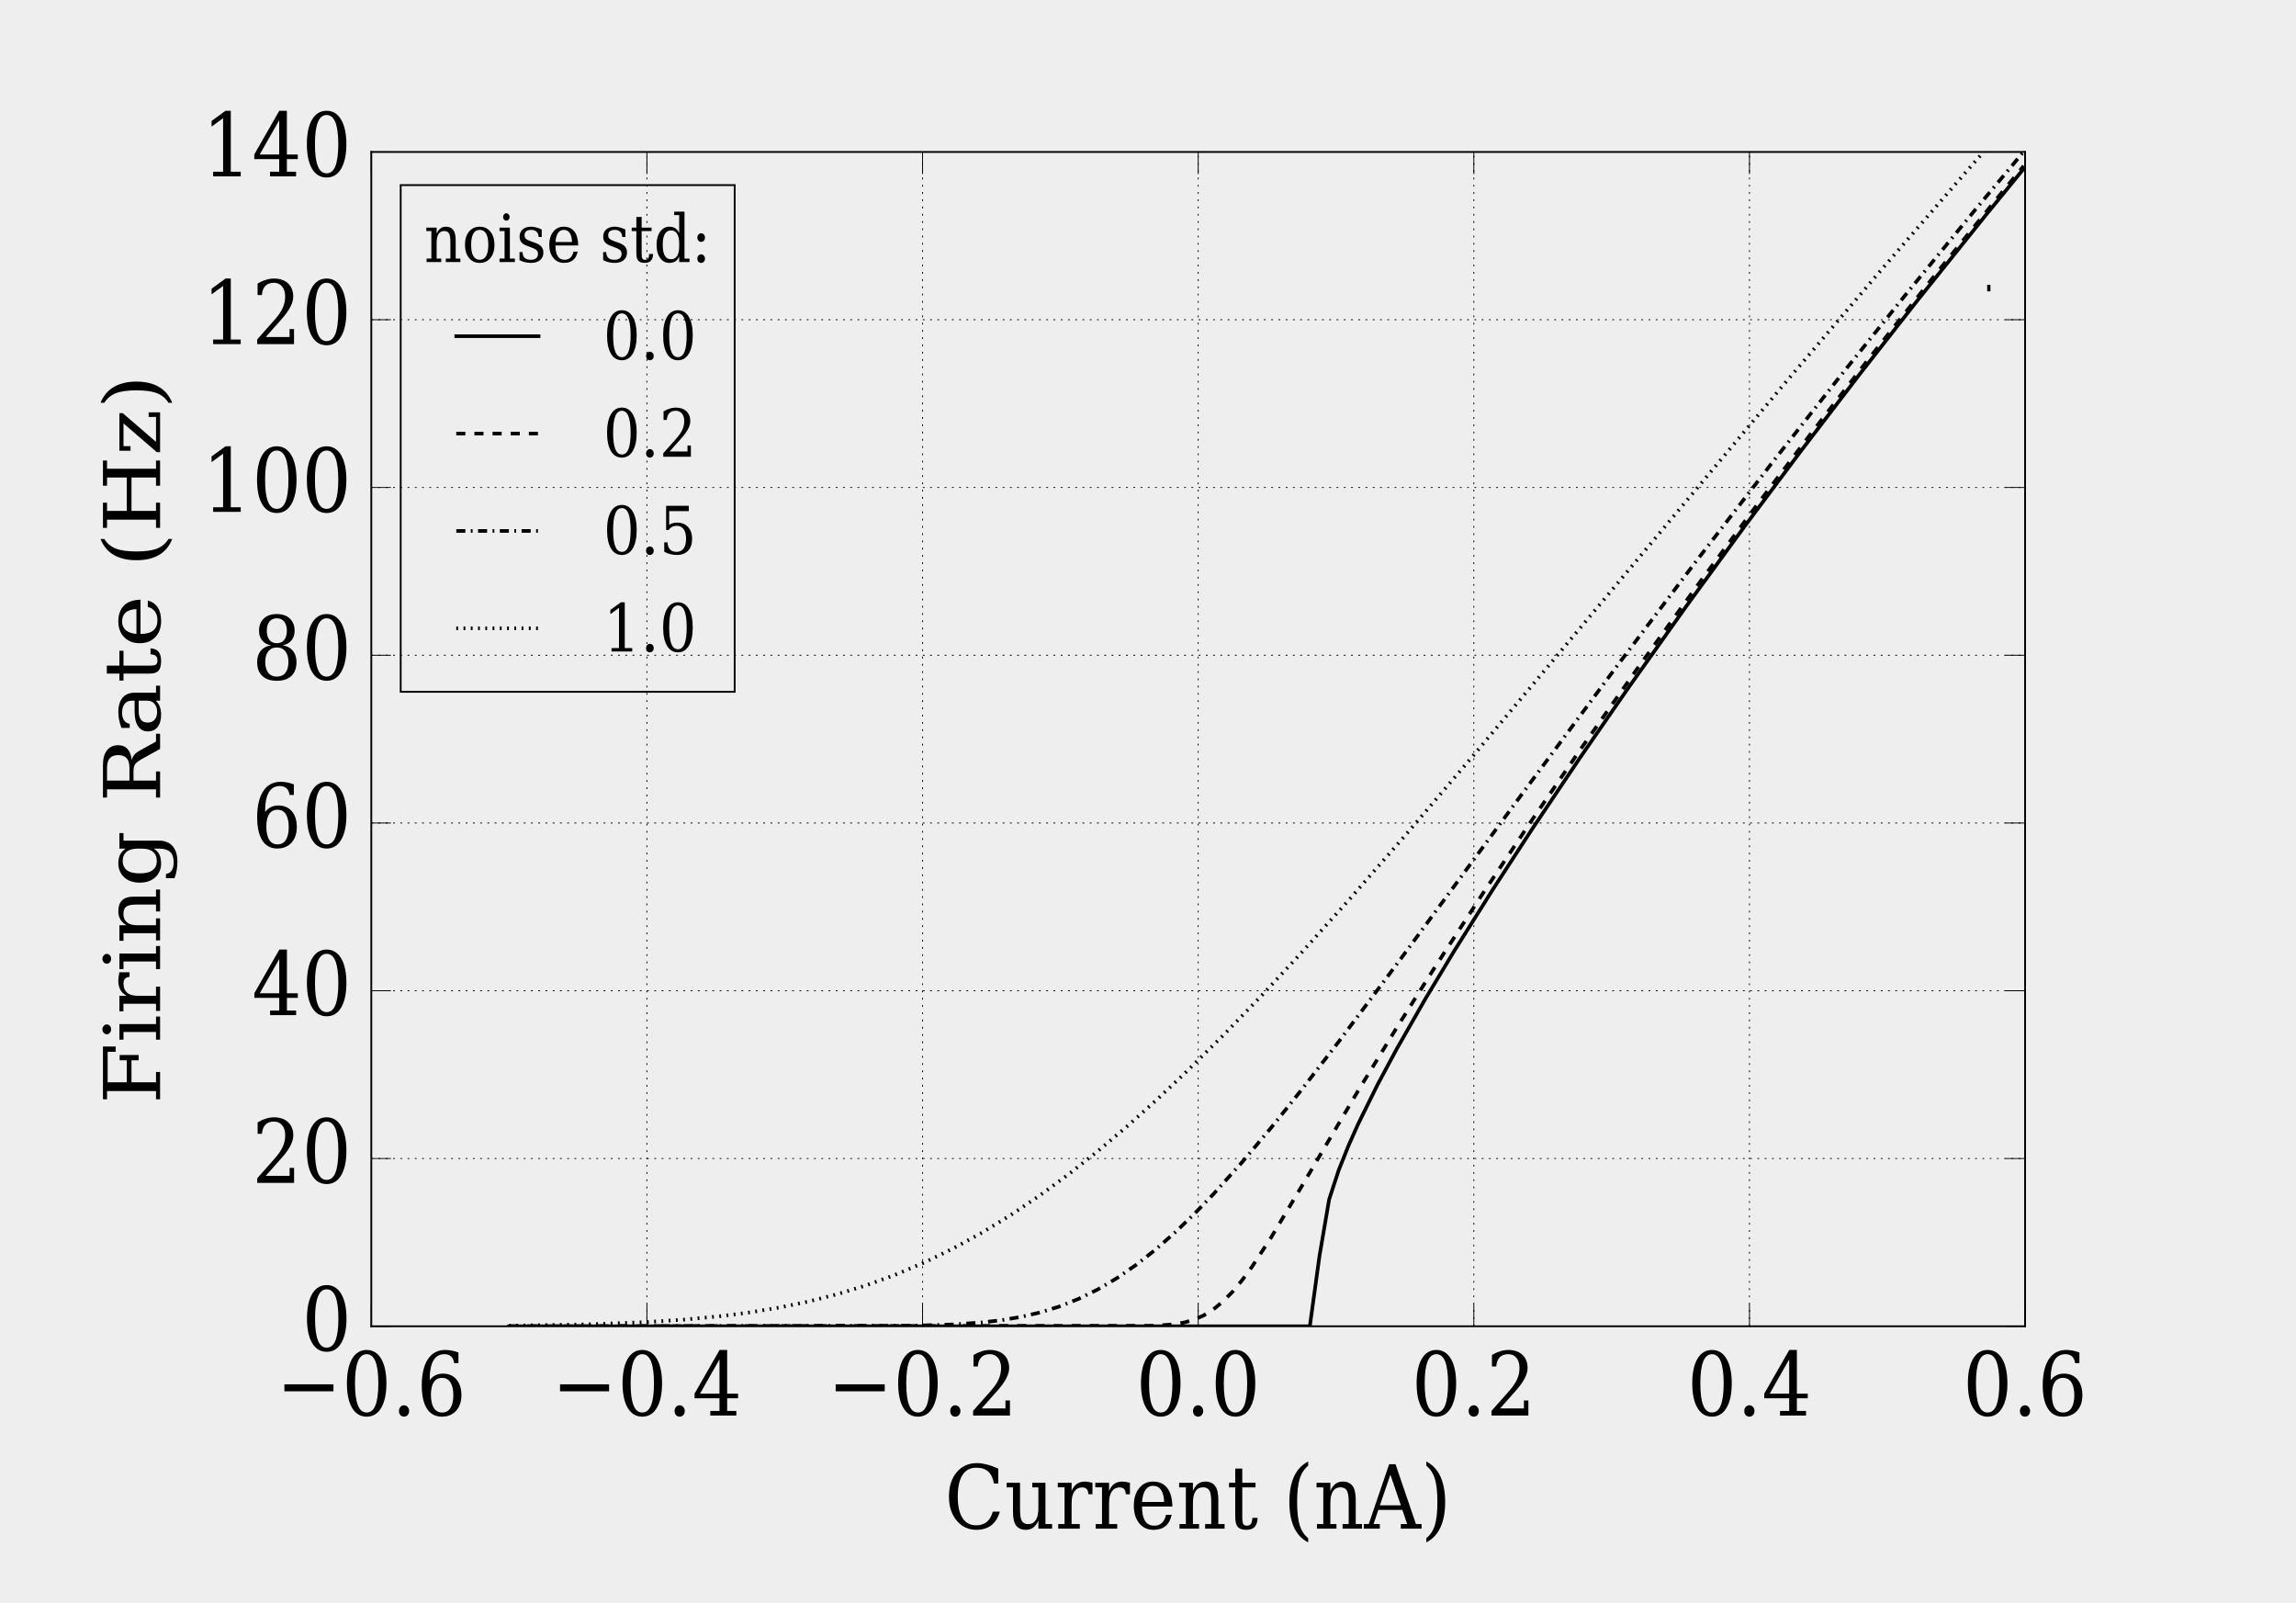 <?xml version="1.0" encoding="UTF-8"?>
<svg xmlns="http://www.w3.org/2000/svg" xmlns:xlink="http://www.w3.org/1999/xlink" width="709pt" height="495pt" viewBox="0 0 709 495" version="1.1">
<defs>
<clipPath id="clip1">
  <path d="M 156 51 L 625.344 51 L 625.344 409.449 L 156 409.449 Z M 156 51 "/>
</clipPath>
<clipPath id="clip2">
  <path d="M 156 50 L 625.344 50 L 625.344 409.449 L 156 409.449 Z M 156 50 "/>
</clipPath>
<clipPath id="clip3">
  <path d="M 156 46.914 L 625.344 46.914 L 625.344 409.449 L 156 409.449 Z M 156 46.914 "/>
</clipPath>
<clipPath id="clip4">
  <path d="M 114.656 46.914 L 115 46.914 L 115 409.449 L 114.656 409.449 Z M 114.656 46.914 "/>
</clipPath>
<clipPath id="clip5">
  <path d="M 199 46.914 L 200 46.914 L 200 409.449 L 199 409.449 Z M 199 46.914 "/>
</clipPath>
<clipPath id="clip6">
  <path d="M 284 46.914 L 286 46.914 L 286 409.449 L 284 409.449 Z M 284 46.914 "/>
</clipPath>
<clipPath id="clip7">
  <path d="M 369 46.914 L 371 46.914 L 371 409.449 L 369 409.449 Z M 369 46.914 "/>
</clipPath>
<clipPath id="clip8">
  <path d="M 454 46.914 L 456 46.914 L 456 409.449 L 454 409.449 Z M 454 46.914 "/>
</clipPath>
<clipPath id="clip9">
  <path d="M 540 46.914 L 541 46.914 L 541 409.449 L 540 409.449 Z M 540 46.914 "/>
</clipPath>
<clipPath id="clip10">
  <path d="M 625 46.914 L 625.344 46.914 L 625.344 409.449 L 625 409.449 Z M 625 46.914 "/>
</clipPath>
<clipPath id="clip11">
  <path d="M 114.656 409 L 625.344 409 L 625.344 409.449 L 114.656 409.449 Z M 114.656 409 "/>
</clipPath>
<clipPath id="clip12">
  <path d="M 114.656 357 L 625.344 357 L 625.344 358 L 114.656 358 Z M 114.656 357 "/>
</clipPath>
<clipPath id="clip13">
  <path d="M 114.656 305 L 625.344 305 L 625.344 307 L 114.656 307 Z M 114.656 305 "/>
</clipPath>
<clipPath id="clip14">
  <path d="M 114.656 253 L 625.344 253 L 625.344 255 L 114.656 255 Z M 114.656 253 "/>
</clipPath>
<clipPath id="clip15">
  <path d="M 114.656 202 L 625.344 202 L 625.344 203 L 114.656 203 Z M 114.656 202 "/>
</clipPath>
<clipPath id="clip16">
  <path d="M 114.656 150 L 625.344 150 L 625.344 151 L 114.656 151 Z M 114.656 150 "/>
</clipPath>
<clipPath id="clip17">
  <path d="M 114.656 98 L 625.344 98 L 625.344 99 L 114.656 99 Z M 114.656 98 "/>
</clipPath>
<clipPath id="clip18">
  <path d="M 114.656 46.914 L 625.344 46.914 L 625.344 48 L 114.656 48 Z M 114.656 46.914 "/>
</clipPath>
</defs>
<g id="surface1">
<rect x="0" y="0" width="709" height="495" style="fill:rgb(93.333%,93.333%,93.333%);fill-opacity:1;stroke:none;"/>
<g clip-path="url(#clip1)" clip-rule="nonzero">
<path style="fill:none;stroke-width:1.121;stroke-linecap:square;stroke-linejoin:round;stroke:rgb(0%,0%,0%);stroke-opacity:1;stroke-miterlimit:10;" d="M -0.001 0.001 L 247.261 0.001 L 250.237 21.653 L 253.218 39.142 L 256.194 48.239 L 259.175 55.704 L 262.155 62.388 L 268.112 74.474 L 274.069 85.579 L 283.007 101.196 L 291.944 116.024 L 303.862 134.989 L 315.776 153.298 L 330.671 175.478 L 345.565 197.028 L 363.44 222.192 L 381.315 246.688 L 399.19 270.591 L 417.062 293.938 L 434.937 316.767 L 455.792 342.786 L 467.706 357.372 " transform="matrix(1,0,0,-1,157.212,409.45)"/>
</g>
<g clip-path="url(#clip2)" clip-rule="nonzero">
<path style="fill:none;stroke-width:1.121;stroke-linecap:butt;stroke-linejoin:round;stroke:rgb(0%,0%,0%);stroke-opacity:1;stroke-dasharray:2.802,2.802;stroke-miterlimit:10;" d="M -0.001 0.001 L 199.597 0.157 L 205.554 0.638 L 208.53 1.177 L 211.511 2.048 L 214.491 3.36 L 217.468 5.212 L 220.448 7.657 L 223.429 10.7 L 226.405 14.294 L 229.386 18.353 L 235.343 27.481 L 244.28 42.427 L 262.155 72.677 L 274.069 92.146 L 285.987 111.028 L 300.882 133.927 L 315.776 156.173 L 330.671 177.864 L 348.546 203.251 L 366.421 228.001 L 384.296 252.173 L 402.167 275.802 L 420.042 298.919 L 440.897 325.274 L 461.749 351.001 L 467.706 358.239 " transform="matrix(1,0,0,-1,157.212,409.45)"/>
</g>
<g clip-path="url(#clip3)" clip-rule="nonzero">
<path style="fill:none;stroke-width:1.121;stroke-linecap:butt;stroke-linejoin:round;stroke:rgb(0%,0%,0%);stroke-opacity:1;stroke-dasharray:2.802,1.681,0.56,1.681;stroke-miterlimit:10;" d="M -0.001 0.001 L 125.12 0.181 L 137.034 0.556 L 145.972 1.181 L 151.933 1.868 L 157.89 2.86 L 163.847 4.235 L 169.804 6.063 L 175.765 8.419 L 181.722 11.341 L 187.679 14.853 L 193.636 18.97 L 199.597 23.657 L 205.554 28.892 L 211.511 34.614 L 217.468 40.778 L 226.405 50.724 L 235.343 61.341 L 244.28 72.474 L 256.194 87.88 L 274.069 111.728 L 312.8 164.345 L 342.589 204.478 L 366.421 236.005 L 390.253 266.903 L 411.105 293.392 L 431.96 319.356 L 452.812 344.794 L 467.706 362.646 " transform="matrix(1,0,0,-1,157.212,409.45)"/>
<path style="fill:none;stroke-width:1.121;stroke-linecap:butt;stroke-linejoin:round;stroke:rgb(0%,0%,0%);stroke-opacity:1;stroke-dasharray:0.56,1.681;stroke-miterlimit:10;" d="M -0.001 -0.002 L 23.831 0.397 L 41.706 1.072 L 53.624 1.838 L 65.538 2.967 L 74.476 4.119 L 83.413 5.592 L 92.351 7.436 L 101.288 9.701 L 110.226 12.436 L 119.159 15.678 L 128.097 19.455 L 137.034 23.791 L 145.972 28.693 L 154.909 34.166 L 163.847 40.193 L 172.784 46.76 L 181.722 53.838 L 190.659 61.397 L 199.597 69.397 L 208.53 77.803 L 220.448 89.572 L 232.362 101.908 L 244.28 114.717 L 259.175 131.268 L 277.05 151.74 L 297.901 176.205 L 327.694 211.748 L 393.23 290.115 L 423.022 325.135 L 449.831 356.123 L 467.706 376.471 " transform="matrix(1,0,0,-1,157.212,409.268)"/>
</g>
<path style="fill:none;stroke-width:0.56;stroke-linecap:square;stroke-linejoin:miter;stroke:rgb(0%,0%,0%);stroke-opacity:1;stroke-miterlimit:10;" d="M 0.001 0.001 L 510.689 0.001 " transform="matrix(1,0,0,-1,114.655,46.916)"/>
<path style="fill:none;stroke-width:0.56;stroke-linecap:square;stroke-linejoin:miter;stroke:rgb(0%,0%,0%);stroke-opacity:1;stroke-miterlimit:10;" d="M -0.001 0.001 L -0.001 362.536 " transform="matrix(1,0,0,-1,625.345,409.45)"/>
<path style="fill:none;stroke-width:0.56;stroke-linecap:square;stroke-linejoin:miter;stroke:rgb(0%,0%,0%);stroke-opacity:1;stroke-miterlimit:10;" d="M 0.001 0.001 L 510.689 0.001 " transform="matrix(1,0,0,-1,114.655,409.45)"/>
<path style="fill:none;stroke-width:0.56;stroke-linecap:square;stroke-linejoin:miter;stroke:rgb(0%,0%,0%);stroke-opacity:1;stroke-miterlimit:10;" d="M 0.001 0.001 L 0.001 362.536 " transform="matrix(1,0,0,-1,114.655,409.45)"/>
<g clip-path="url(#clip4)" clip-rule="nonzero">
<path style="fill:none;stroke-width:0.28;stroke-linecap:butt;stroke-linejoin:round;stroke:rgb(0%,0%,0%);stroke-opacity:1;stroke-dasharray:0.56,1.681;stroke-miterlimit:10;" d="M 0.001 0.001 L 0.001 362.536 " transform="matrix(1,0,0,-1,114.655,409.45)"/>
</g>
<path style="fill:none;stroke-width:0.28;stroke-linecap:butt;stroke-linejoin:round;stroke:rgb(0%,0%,0%);stroke-opacity:1;stroke-miterlimit:10;" d="M 0.001 0.001 L 0.001 6.821 " transform="matrix(1,0,0,-1,114.655,409.45)"/>
<path style="fill:none;stroke-width:0.28;stroke-linecap:butt;stroke-linejoin:round;stroke:rgb(0%,0%,0%);stroke-opacity:1;stroke-miterlimit:10;" d="M 0.001 0.001 L 0.001 -6.823 " transform="matrix(1,0,0,-1,114.655,46.916)"/>
<path style=" stroke:none;fill-rule:nonzero;fill:rgb(0%,0%,0%);fill-opacity:1;" d="M 113.227 436.074 C 114.438 436.074 115.332 435.34 115.938 433.84 C 116.52 432.363 116.832 430.098 116.832 427.07 C 116.832 424.07 116.52 421.805 115.938 420.305 C 115.332 418.832 114.438 418.066 113.227 418.066 C 112.02 418.066 111.098 418.832 110.52 420.305 C 109.914 421.805 109.621 424.07 109.621 427.07 C 109.621 430.098 109.914 432.363 110.52 433.84 C 111.098 435.34 112.02 436.074 113.227 436.074 M 113.227 437.355 C 111.293 437.355 109.793 436.457 108.727 434.656 C 107.664 432.855 107.129 430.348 107.129 427.07 C 107.129 423.824 107.664 421.285 108.727 419.484 C 109.793 417.684 111.293 416.758 113.227 416.758 C 115.141 416.758 116.641 417.684 117.703 419.484 C 118.77 421.285 119.324 423.824 119.324 427.07 C 119.324 430.348 118.77 432.855 117.703 434.656 C 116.641 436.457 115.141 437.355 113.227 437.355 "/>
<path style=" stroke:none;fill-rule:nonzero;fill:rgb(0%,0%,0%);fill-opacity:1;" d="M 123.199 435.609 C 123.199 435.121 123.344 434.711 123.633 434.355 C 123.922 434.027 124.312 433.84 124.77 433.84 C 125.207 433.84 125.57 434.027 125.883 434.355 C 126.172 434.711 126.344 435.121 126.344 435.609 C 126.344 436.102 126.172 436.539 125.883 436.867 C 125.57 437.195 125.207 437.355 124.77 437.355 C 124.312 437.355 123.922 437.195 123.633 436.867 C 123.344 436.539 123.199 436.129 123.199 435.609 "/>
<path style=" stroke:none;fill-rule:nonzero;fill:rgb(0%,0%,0%);fill-opacity:1;" d="M 136.531 436.074 C 137.645 436.074 138.492 435.637 139.094 434.711 C 139.676 433.781 139.992 432.473 139.992 430.727 C 139.992 429.008 139.676 427.699 139.094 426.77 C 138.492 425.844 137.645 425.379 136.531 425.379 C 135.395 425.379 134.523 425.844 133.941 426.715 C 133.359 427.617 133.07 428.898 133.07 430.562 C 133.07 432.336 133.359 433.703 133.965 434.656 C 134.547 435.609 135.418 436.074 136.531 436.074 M 132.684 426.062 C 133.215 425.406 133.82 424.887 134.496 424.559 C 135.176 424.234 135.926 424.07 136.797 424.07 C 138.539 424.07 139.941 424.672 140.957 425.871 C 141.973 427.07 142.484 428.68 142.484 430.727 C 142.484 432.746 141.926 434.355 140.836 435.555 C 139.723 436.758 138.273 437.355 136.434 437.355 C 134.449 437.355 132.898 436.539 131.836 434.875 C 130.77 433.211 130.238 430.809 130.238 427.699 C 130.238 424.234 130.867 421.531 132.125 419.621 C 133.383 417.711 135.176 416.758 137.5 416.758 C 138.129 416.758 138.781 416.84 139.457 416.945 C 140.137 417.086 140.836 417.273 141.562 417.547 L 141.562 420.82 L 140.23 420.82 C 140.137 419.949 139.82 419.266 139.312 418.773 C 138.805 418.312 138.129 418.066 137.258 418.066 C 135.707 418.066 134.57 418.723 133.82 420.031 C 133.07 421.34 132.684 423.359 132.684 426.062 "/>
<path style=" stroke:none;fill-rule:nonzero;fill:rgb(0%,0%,0%);fill-opacity:1;" d="M 87.824 427.371 L 102.973 427.371 L 102.973 429.527 L 87.824 429.527 Z M 87.824 427.371 "/>
<g clip-path="url(#clip5)" clip-rule="nonzero">
<path style="fill:none;stroke-width:0.28;stroke-linecap:butt;stroke-linejoin:round;stroke:rgb(0%,0%,0%);stroke-opacity:1;stroke-dasharray:0.56,1.681;stroke-miterlimit:10;" d="M 0 0.001 L 0 362.536 " transform="matrix(1,0,0,-1,199.769,409.45)"/>
</g>
<path style="fill:none;stroke-width:0.28;stroke-linecap:butt;stroke-linejoin:round;stroke:rgb(0%,0%,0%);stroke-opacity:1;stroke-miterlimit:10;" d="M 0 0.001 L 0 6.821 " transform="matrix(1,0,0,-1,199.769,409.45)"/>
<path style="fill:none;stroke-width:0.28;stroke-linecap:butt;stroke-linejoin:round;stroke:rgb(0%,0%,0%);stroke-opacity:1;stroke-miterlimit:10;" d="M 0 0.001 L 0 -6.823 " transform="matrix(1,0,0,-1,199.769,46.916)"/>
<path style=" stroke:none;fill-rule:nonzero;fill:rgb(0%,0%,0%);fill-opacity:1;" d="M 198.344 436.074 C 199.551 436.074 200.449 435.34 201.055 433.84 C 201.633 432.363 201.949 430.098 201.949 427.07 C 201.949 424.07 201.633 421.805 201.055 420.305 C 200.449 418.832 199.551 418.066 198.344 418.066 C 197.133 418.066 196.215 418.832 195.633 420.305 C 195.027 421.805 194.738 424.07 194.738 427.07 C 194.738 430.098 195.027 432.363 195.633 433.84 C 196.215 435.34 197.133 436.074 198.344 436.074 M 198.344 437.355 C 196.406 437.355 194.906 436.457 193.844 434.656 C 192.777 432.855 192.246 430.348 192.246 427.07 C 192.246 423.824 192.777 421.285 193.844 419.484 C 194.906 417.684 196.406 416.758 198.344 416.758 C 200.254 416.758 201.754 417.684 202.82 419.484 C 203.883 421.285 204.441 423.824 204.441 427.07 C 204.441 430.348 203.883 432.855 202.82 434.656 C 201.754 436.457 200.254 437.355 198.344 437.355 "/>
<path style=" stroke:none;fill-rule:nonzero;fill:rgb(0%,0%,0%);fill-opacity:1;" d="M 208.312 435.609 C 208.312 435.121 208.457 434.711 208.75 434.355 C 209.039 434.027 209.426 433.84 209.887 433.84 C 210.32 433.84 210.684 434.027 211 434.355 C 211.289 434.711 211.457 435.121 211.457 435.609 C 211.457 436.102 211.289 436.539 211 436.867 C 210.684 437.195 210.32 437.355 209.887 437.355 C 209.426 437.355 209.039 437.195 208.75 436.867 C 208.457 436.539 208.312 436.129 208.312 435.609 "/>
<path style=" stroke:none;fill-rule:nonzero;fill:rgb(0%,0%,0%);fill-opacity:1;" d="M 222.176 430.266 L 222.176 419.676 L 216.152 430.266 L 222.176 430.266 M 227.379 437.004 L 219.344 437.004 L 219.344 435.582 L 222.176 435.582 L 222.176 431.684 L 214.484 431.684 L 214.484 430.238 L 222.203 416.758 L 224.547 416.758 L 224.547 430.266 L 227.914 430.266 L 227.914 431.684 L 224.547 431.684 L 224.547 435.582 L 227.379 435.582 Z M 227.379 437.004 "/>
<path style=" stroke:none;fill-rule:nonzero;fill:rgb(0%,0%,0%);fill-opacity:1;" d="M 172.938 427.371 L 188.086 427.371 L 188.086 429.527 L 172.938 429.527 Z M 172.938 427.371 "/>
<g clip-path="url(#clip6)" clip-rule="nonzero">
<path style="fill:none;stroke-width:0.28;stroke-linecap:butt;stroke-linejoin:round;stroke:rgb(0%,0%,0%);stroke-opacity:1;stroke-dasharray:0.56,1.681;stroke-miterlimit:10;" d="M 0.002 0.001 L 0.002 362.536 " transform="matrix(1,0,0,-1,284.885,409.45)"/>
</g>
<path style="fill:none;stroke-width:0.28;stroke-linecap:butt;stroke-linejoin:round;stroke:rgb(0%,0%,0%);stroke-opacity:1;stroke-miterlimit:10;" d="M 0.002 0.001 L 0.002 6.821 " transform="matrix(1,0,0,-1,284.885,409.45)"/>
<path style="fill:none;stroke-width:0.28;stroke-linecap:butt;stroke-linejoin:round;stroke:rgb(0%,0%,0%);stroke-opacity:1;stroke-miterlimit:10;" d="M 0.002 0.001 L 0.002 -6.823 " transform="matrix(1,0,0,-1,284.885,46.916)"/>
<path style=" stroke:none;fill-rule:nonzero;fill:rgb(0%,0%,0%);fill-opacity:1;" d="M 283.457 436.074 C 284.668 436.074 285.562 435.34 286.168 433.84 C 286.75 432.363 287.062 430.098 287.062 427.07 C 287.062 424.07 286.75 421.805 286.168 420.305 C 285.562 418.832 284.668 418.066 283.457 418.066 C 282.246 418.066 281.328 418.832 280.746 420.305 C 280.145 421.805 279.852 424.07 279.852 427.07 C 279.852 430.098 280.145 432.363 280.746 433.84 C 281.328 435.34 282.246 436.074 283.457 436.074 M 283.457 437.355 C 281.523 437.355 280.023 436.457 278.957 434.656 C 277.895 432.855 277.359 430.348 277.359 427.07 C 277.359 423.824 277.895 421.285 278.957 419.484 C 280.023 417.684 281.523 416.758 283.457 416.758 C 285.371 416.758 286.871 417.684 287.934 419.484 C 289 421.285 289.555 423.824 289.555 427.07 C 289.555 430.348 289 432.855 287.934 434.656 C 286.871 436.457 285.371 437.355 283.457 437.355 "/>
<path style=" stroke:none;fill-rule:nonzero;fill:rgb(0%,0%,0%);fill-opacity:1;" d="M 293.426 435.609 C 293.426 435.121 293.574 434.711 293.863 434.355 C 294.152 434.027 294.539 433.84 295 433.84 C 295.438 433.84 295.797 434.027 296.113 434.355 C 296.402 434.711 296.574 435.121 296.574 435.609 C 296.574 436.102 296.402 436.539 296.113 436.867 C 295.797 437.195 295.438 437.355 295 437.355 C 294.539 437.355 294.152 437.195 293.863 436.867 C 293.574 436.539 293.426 436.129 293.426 435.609 "/>
<path style=" stroke:none;fill-rule:nonzero;fill:rgb(0%,0%,0%);fill-opacity:1;" d="M 301.945 421.859 L 300.613 421.859 L 300.613 418.312 C 301.438 417.82 302.285 417.438 303.156 417.168 C 304 416.891 304.848 416.758 305.672 416.758 C 307.512 416.758 308.961 417.277 310.027 418.258 C 311.094 419.266 311.625 420.629 311.625 422.352 C 311.625 424.316 310.414 426.633 307.992 429.336 C 307.801 429.555 307.68 429.691 307.582 429.801 L 303.129 434.82 L 310.488 434.82 L 310.488 432.363 L 311.867 432.363 L 311.867 437.004 L 300.492 437.004 L 300.492 435.555 L 305.84 429.527 C 307 428.215 307.848 426.988 308.359 425.871 C 308.863 424.754 309.133 423.578 309.133 422.352 C 309.133 421.012 308.816 419.977 308.188 419.211 C 307.559 418.449 306.711 418.066 305.648 418.066 C 304.512 418.066 303.641 418.395 303.035 419.02 C 302.406 419.648 302.043 420.602 301.945 421.859 "/>
<path style=" stroke:none;fill-rule:nonzero;fill:rgb(0%,0%,0%);fill-opacity:1;" d="M 258.055 427.371 L 273.199 427.371 L 273.199 429.527 L 258.055 429.527 Z M 258.055 427.371 "/>
<g clip-path="url(#clip7)" clip-rule="nonzero">
<path style="fill:none;stroke-width:0.28;stroke-linecap:butt;stroke-linejoin:round;stroke:rgb(0%,0%,0%);stroke-opacity:1;stroke-dasharray:0.56,1.681;stroke-miterlimit:10;" d="M 0.001 0.001 L 0.001 362.536 " transform="matrix(1,0,0,-1,370,409.45)"/>
</g>
<path style="fill:none;stroke-width:0.28;stroke-linecap:butt;stroke-linejoin:round;stroke:rgb(0%,0%,0%);stroke-opacity:1;stroke-miterlimit:10;" d="M 0.001 0.001 L 0.001 6.821 " transform="matrix(1,0,0,-1,370,409.45)"/>
<path style="fill:none;stroke-width:0.28;stroke-linecap:butt;stroke-linejoin:round;stroke:rgb(0%,0%,0%);stroke-opacity:1;stroke-miterlimit:10;" d="M 0.001 0.001 L 0.001 -6.823 " transform="matrix(1,0,0,-1,370,46.916)"/>
<path style=" stroke:none;fill-rule:nonzero;fill:rgb(0%,0%,0%);fill-opacity:1;" d="M 358.434 436.074 C 359.645 436.074 360.539 435.34 361.145 433.84 C 361.727 432.363 362.039 430.098 362.039 427.07 C 362.039 424.07 361.727 421.805 361.145 420.305 C 360.539 418.832 359.645 418.066 358.434 418.066 C 357.227 418.066 356.305 418.832 355.727 420.305 C 355.121 421.805 354.832 424.07 354.832 427.07 C 354.832 430.098 355.121 432.363 355.727 433.84 C 356.305 435.34 357.227 436.074 358.434 436.074 M 358.434 437.355 C 356.5 437.355 355 436.457 353.934 434.656 C 352.871 432.855 352.336 430.348 352.336 427.07 C 352.336 423.824 352.871 421.285 353.934 419.484 C 355 417.684 356.5 416.758 358.434 416.758 C 360.348 416.758 361.848 417.684 362.914 419.484 C 363.977 421.285 364.535 423.824 364.535 427.07 C 364.535 430.348 363.977 432.855 362.914 434.656 C 361.848 436.457 360.348 437.355 358.434 437.355 "/>
<path style=" stroke:none;fill-rule:nonzero;fill:rgb(0%,0%,0%);fill-opacity:1;" d="M 368.406 435.609 C 368.406 435.121 368.551 434.711 368.84 434.355 C 369.129 434.027 369.52 433.84 369.977 433.84 C 370.414 433.84 370.777 434.027 371.09 434.355 C 371.383 434.711 371.551 435.121 371.551 435.609 C 371.551 436.102 371.383 436.539 371.09 436.867 C 370.777 437.195 370.414 437.355 369.977 437.355 C 369.52 437.355 369.129 437.195 368.84 436.867 C 368.551 436.539 368.406 436.129 368.406 435.609 "/>
<path style=" stroke:none;fill-rule:nonzero;fill:rgb(0%,0%,0%);fill-opacity:1;" d="M 381.52 436.074 C 382.73 436.074 383.625 435.34 384.23 433.84 C 384.812 432.363 385.125 430.098 385.125 427.07 C 385.125 424.07 384.812 421.805 384.23 420.305 C 383.625 418.832 382.73 418.066 381.52 418.066 C 380.309 418.066 379.391 418.832 378.809 420.305 C 378.203 421.805 377.914 424.07 377.914 427.07 C 377.914 430.098 378.203 432.363 378.809 433.84 C 379.391 435.34 380.309 436.074 381.52 436.074 M 381.52 437.355 C 379.586 437.355 378.086 436.457 377.02 434.656 C 375.953 432.855 375.422 430.348 375.422 427.07 C 375.422 423.824 375.953 421.285 377.02 419.484 C 378.086 417.684 379.586 416.758 381.52 416.758 C 383.434 416.758 384.934 417.684 385.996 419.484 C 387.062 421.285 387.617 423.824 387.617 427.07 C 387.617 430.348 387.062 432.855 385.996 434.656 C 384.934 436.457 383.434 437.355 381.52 437.355 "/>
<g clip-path="url(#clip8)" clip-rule="nonzero">
<path style="fill:none;stroke-width:0.28;stroke-linecap:butt;stroke-linejoin:round;stroke:rgb(0%,0%,0%);stroke-opacity:1;stroke-dasharray:0.56,1.681;stroke-miterlimit:10;" d="M -0.001 0.001 L -0.001 362.536 " transform="matrix(1,0,0,-1,455.115,409.45)"/>
</g>
<path style="fill:none;stroke-width:0.28;stroke-linecap:butt;stroke-linejoin:round;stroke:rgb(0%,0%,0%);stroke-opacity:1;stroke-miterlimit:10;" d="M -0.001 0.001 L -0.001 6.821 " transform="matrix(1,0,0,-1,455.115,409.45)"/>
<path style="fill:none;stroke-width:0.28;stroke-linecap:butt;stroke-linejoin:round;stroke:rgb(0%,0%,0%);stroke-opacity:1;stroke-miterlimit:10;" d="M -0.001 0.001 L -0.001 -6.823 " transform="matrix(1,0,0,-1,455.115,46.916)"/>
<path style=" stroke:none;fill-rule:nonzero;fill:rgb(0%,0%,0%);fill-opacity:1;" d="M 443.551 436.074 C 444.762 436.074 445.656 435.34 446.262 433.84 C 446.84 432.363 447.156 430.098 447.156 427.07 C 447.156 424.07 446.84 421.805 446.262 420.305 C 445.656 418.832 444.762 418.066 443.551 418.066 C 442.34 418.066 441.422 418.832 440.84 420.305 C 440.234 421.805 439.945 424.07 439.945 427.07 C 439.945 430.098 440.234 432.363 440.84 433.84 C 441.422 435.34 442.34 436.074 443.551 436.074 M 443.551 437.355 C 441.613 437.355 440.113 436.457 439.051 434.656 C 437.984 432.855 437.453 430.348 437.453 427.07 C 437.453 423.824 437.984 421.285 439.051 419.484 C 440.113 417.684 441.613 416.758 443.551 416.758 C 445.461 416.758 446.961 417.684 448.027 419.484 C 449.094 421.285 449.648 423.824 449.648 427.07 C 449.648 430.348 449.094 432.855 448.027 434.656 C 446.961 436.457 445.461 437.355 443.551 437.355 "/>
<path style=" stroke:none;fill-rule:nonzero;fill:rgb(0%,0%,0%);fill-opacity:1;" d="M 453.52 435.609 C 453.52 435.121 453.664 434.711 453.957 434.355 C 454.246 434.027 454.633 433.84 455.094 433.84 C 455.527 433.84 455.891 434.027 456.207 434.355 C 456.496 434.711 456.664 435.121 456.664 435.609 C 456.664 436.102 456.496 436.539 456.207 436.867 C 455.891 437.195 455.527 437.355 455.094 437.355 C 454.633 437.355 454.246 437.195 453.957 436.867 C 453.664 436.539 453.52 436.129 453.52 435.609 "/>
<path style=" stroke:none;fill-rule:nonzero;fill:rgb(0%,0%,0%);fill-opacity:1;" d="M 462.035 421.859 L 460.707 421.859 L 460.707 418.312 C 461.527 417.82 462.375 417.438 463.246 417.168 C 464.094 416.891 464.941 416.758 465.766 416.758 C 467.602 416.758 469.055 417.277 470.117 418.258 C 471.184 419.266 471.715 420.629 471.715 422.352 C 471.715 424.316 470.508 426.633 468.086 429.336 C 467.895 429.555 467.773 429.691 467.676 429.801 L 463.223 434.82 L 470.578 434.82 L 470.578 432.363 L 471.957 432.363 L 471.957 437.004 L 460.586 437.004 L 460.586 435.555 L 465.934 429.527 C 467.094 428.215 467.941 426.988 468.449 425.871 C 468.957 424.754 469.223 423.578 469.223 422.352 C 469.223 421.012 468.91 419.977 468.281 419.211 C 467.652 418.449 466.805 418.066 465.738 418.066 C 464.602 418.066 463.73 418.395 463.125 419.02 C 462.496 419.648 462.133 420.602 462.035 421.859 "/>
<g clip-path="url(#clip9)" clip-rule="nonzero">
<path style="fill:none;stroke-width:0.28;stroke-linecap:butt;stroke-linejoin:round;stroke:rgb(0%,0%,0%);stroke-opacity:1;stroke-dasharray:0.56,1.681;stroke-miterlimit:10;" d="M 0.001 0.001 L 0.001 362.536 " transform="matrix(1,0,0,-1,540.23,409.45)"/>
</g>
<path style="fill:none;stroke-width:0.28;stroke-linecap:butt;stroke-linejoin:round;stroke:rgb(0%,0%,0%);stroke-opacity:1;stroke-miterlimit:10;" d="M 0.001 0.001 L 0.001 6.821 " transform="matrix(1,0,0,-1,540.23,409.45)"/>
<path style="fill:none;stroke-width:0.28;stroke-linecap:butt;stroke-linejoin:round;stroke:rgb(0%,0%,0%);stroke-opacity:1;stroke-miterlimit:10;" d="M 0.001 0.001 L 0.001 -6.823 " transform="matrix(1,0,0,-1,540.23,46.916)"/>
<path style=" stroke:none;fill-rule:nonzero;fill:rgb(0%,0%,0%);fill-opacity:1;" d="M 528.664 436.074 C 529.875 436.074 530.77 435.34 531.375 433.84 C 531.957 432.363 532.27 430.098 532.27 427.07 C 532.27 424.07 531.957 421.805 531.375 420.305 C 530.77 418.832 529.875 418.066 528.664 418.066 C 527.457 418.066 526.535 418.832 525.957 420.305 C 525.352 421.805 525.059 424.07 525.059 427.07 C 525.059 430.098 525.352 432.363 525.957 433.84 C 526.535 435.34 527.457 436.074 528.664 436.074 M 528.664 437.355 C 526.73 437.355 525.23 436.457 524.164 434.656 C 523.102 432.855 522.566 430.348 522.566 427.07 C 522.566 423.824 523.102 421.285 524.164 419.484 C 525.23 417.684 526.73 416.758 528.664 416.758 C 530.578 416.758 532.078 417.684 533.141 419.484 C 534.207 421.285 534.762 423.824 534.762 427.07 C 534.762 430.348 534.207 432.855 533.141 434.656 C 532.078 436.457 530.578 437.355 528.664 437.355 "/>
<path style=" stroke:none;fill-rule:nonzero;fill:rgb(0%,0%,0%);fill-opacity:1;" d="M 538.637 435.609 C 538.637 435.121 538.781 434.711 539.07 434.355 C 539.359 434.027 539.746 433.84 540.207 433.84 C 540.645 433.84 541.008 434.027 541.32 434.355 C 541.613 434.711 541.781 435.121 541.781 435.609 C 541.781 436.102 541.613 436.539 541.32 436.867 C 541.008 437.195 540.645 437.355 540.207 437.355 C 539.746 437.355 539.359 437.195 539.07 436.867 C 538.781 436.539 538.637 436.129 538.637 435.609 "/>
<path style=" stroke:none;fill-rule:nonzero;fill:rgb(0%,0%,0%);fill-opacity:1;" d="M 552.5 430.266 L 552.5 419.676 L 546.477 430.266 L 552.5 430.266 M 557.703 437.004 L 549.668 437.004 L 549.668 435.582 L 552.5 435.582 L 552.5 431.684 L 544.805 431.684 L 544.805 430.238 L 552.523 416.758 L 554.871 416.758 L 554.871 430.266 L 558.234 430.266 L 558.234 431.684 L 554.871 431.684 L 554.871 435.582 L 557.703 435.582 Z M 557.703 437.004 "/>
<g clip-path="url(#clip10)" clip-rule="nonzero">
<path style="fill:none;stroke-width:0.28;stroke-linecap:butt;stroke-linejoin:round;stroke:rgb(0%,0%,0%);stroke-opacity:1;stroke-dasharray:0.56,1.681;stroke-miterlimit:10;" d="M -0.001 0.001 L -0.001 362.536 " transform="matrix(1,0,0,-1,625.345,409.45)"/>
</g>
<path style="fill:none;stroke-width:0.28;stroke-linecap:butt;stroke-linejoin:round;stroke:rgb(0%,0%,0%);stroke-opacity:1;stroke-miterlimit:10;" d="M -0.001 0.001 L -0.001 6.821 " transform="matrix(1,0,0,-1,625.345,409.45)"/>
<path style="fill:none;stroke-width:0.28;stroke-linecap:butt;stroke-linejoin:round;stroke:rgb(0%,0%,0%);stroke-opacity:1;stroke-miterlimit:10;" d="M -0.001 0.001 L -0.001 -6.823 " transform="matrix(1,0,0,-1,625.345,46.916)"/>
<path style=" stroke:none;fill-rule:nonzero;fill:rgb(0%,0%,0%);fill-opacity:1;" d="M 613.781 436.074 C 614.992 436.074 615.887 435.34 616.492 433.84 C 617.07 432.363 617.387 430.098 617.387 427.07 C 617.387 424.07 617.07 421.805 616.492 420.305 C 615.887 418.832 614.992 418.066 613.781 418.066 C 612.57 418.066 611.652 418.832 611.07 420.305 C 610.465 421.805 610.176 424.07 610.176 427.07 C 610.176 430.098 610.465 432.363 611.07 433.84 C 611.652 435.34 612.57 436.074 613.781 436.074 M 613.781 437.355 C 611.844 437.355 610.344 436.457 609.281 434.656 C 608.215 432.855 607.684 430.348 607.684 427.07 C 607.684 423.824 608.215 421.285 609.281 419.484 C 610.344 417.684 611.844 416.758 613.781 416.758 C 615.691 416.758 617.191 417.684 618.258 419.484 C 619.32 421.285 619.879 423.824 619.879 427.07 C 619.879 430.348 619.32 432.855 618.258 434.656 C 617.191 436.457 615.691 437.355 613.781 437.355 "/>
<path style=" stroke:none;fill-rule:nonzero;fill:rgb(0%,0%,0%);fill-opacity:1;" d="M 623.75 435.609 C 623.75 435.121 623.895 434.711 624.188 434.355 C 624.477 434.027 624.863 433.84 625.32 433.84 C 625.758 433.84 626.121 434.027 626.438 434.355 C 626.727 434.711 626.895 435.121 626.895 435.609 C 626.895 436.102 626.727 436.539 626.438 436.867 C 626.121 437.195 625.758 437.355 625.32 437.355 C 624.863 437.355 624.477 437.195 624.188 436.867 C 623.895 436.539 623.75 436.129 623.75 435.609 "/>
<path style=" stroke:none;fill-rule:nonzero;fill:rgb(0%,0%,0%);fill-opacity:1;" d="M 637.082 436.074 C 638.195 436.074 639.043 435.637 639.648 434.711 C 640.23 433.781 640.543 432.473 640.543 430.727 C 640.543 429.008 640.23 427.699 639.648 426.77 C 639.043 425.844 638.195 425.379 637.082 425.379 C 635.945 425.379 635.074 425.844 634.492 426.715 C 633.914 427.617 633.621 428.898 633.621 430.562 C 633.621 432.336 633.914 433.703 634.52 434.656 C 635.098 435.609 635.969 436.074 637.082 436.074 M 633.234 426.062 C 633.77 425.406 634.371 424.887 635.051 424.559 C 635.727 424.234 636.477 424.07 637.348 424.07 C 639.09 424.07 640.492 424.672 641.512 425.871 C 642.527 427.07 643.035 428.68 643.035 430.727 C 643.035 432.746 642.48 434.355 641.391 435.555 C 640.277 436.758 638.824 437.355 636.984 437.355 C 635.004 437.355 633.453 436.539 632.391 434.875 C 631.324 433.211 630.789 430.809 630.789 427.699 C 630.789 424.234 631.422 421.531 632.68 419.621 C 633.938 417.711 635.727 416.758 638.051 416.758 C 638.68 416.758 639.332 416.84 640.012 416.945 C 640.688 417.086 641.391 417.273 642.113 417.547 L 642.113 420.82 L 640.785 420.82 C 640.688 419.949 640.371 419.266 639.863 418.773 C 639.355 418.312 638.68 418.066 637.809 418.066 C 636.262 418.066 635.121 418.723 634.371 420.031 C 633.621 421.34 633.234 423.359 633.234 426.062 "/>
<path style=" stroke:none;fill-rule:nonzero;fill:rgb(0%,0%,0%);fill-opacity:1;" d="M 308.746 466.672 C 308.215 468.527 307.344 469.945 306.133 470.871 C 304.898 471.828 303.352 472.293 301.488 472.293 C 300.328 472.293 299.238 472.074 298.27 471.637 C 297.277 471.199 296.406 470.57 295.656 469.699 C 294.762 468.719 294.109 467.57 293.672 466.316 C 293.238 465.062 293.043 463.613 293.043 462.004 C 293.043 458.922 293.816 456.438 295.414 454.527 C 296.988 452.645 299.07 451.691 301.68 451.691 C 302.648 451.691 303.664 451.855 304.754 452.125 C 305.82 452.398 307.004 452.836 308.262 453.41 L 308.262 457.992 L 306.934 457.992 C 306.645 456.328 306.039 455.102 305.168 454.309 C 304.297 453.52 303.062 453.109 301.488 453.109 C 299.602 453.109 298.172 453.871 297.207 455.375 C 296.238 456.902 295.754 459.113 295.754 462.004 C 295.754 464.926 296.238 467.137 297.207 468.637 C 298.172 470.164 299.602 470.898 301.488 470.898 C 302.793 470.898 303.859 470.543 304.73 469.836 C 305.578 469.125 306.184 468.09 306.57 466.672 L 308.746 466.672 "/>
<path style=" stroke:none;fill-rule:nonzero;fill:rgb(0%,0%,0%);fill-opacity:1;" d="M 318.766 457.777 L 322.832 457.777 L 322.832 470.52 L 324.887 470.52 L 324.887 471.938 L 320.652 471.938 L 320.652 469.426 C 320.242 470.383 319.711 471.09 319.082 471.582 C 318.449 472.047 317.699 472.293 316.879 472.293 C 315.473 472.293 314.434 471.855 313.781 470.98 C 313.129 470.109 312.812 468.688 312.812 466.781 L 312.812 459.195 L 310.852 459.195 L 310.852 457.777 L 314.988 457.777 L 314.988 466.016 C 314.988 467.762 315.16 468.934 315.547 469.562 C 315.934 470.219 316.586 470.52 317.555 470.52 C 318.57 470.52 319.32 470.109 319.855 469.262 C 320.387 468.445 320.652 467.215 320.652 465.633 L 320.652 459.195 L 318.766 459.195 L 318.766 457.777 "/>
<path style=" stroke:none;fill-rule:nonzero;fill:rgb(0%,0%,0%);fill-opacity:1;" d="M 337.348 457.746 L 337.348 461.297 L 336.09 461.297 C 336.043 460.586 335.875 460.066 335.582 459.715 C 335.27 459.387 334.809 459.195 334.227 459.195 C 333.16 459.195 332.34 459.633 331.758 460.449 C 331.18 461.297 330.91 462.496 330.91 464.051 L 330.91 470.52 L 333.43 470.52 L 333.43 471.938 L 326.773 471.938 L 326.773 470.52 L 328.734 470.52 L 328.734 459.168 L 326.652 459.168 L 326.652 457.773 L 330.91 457.773 L 330.91 460.285 C 331.324 459.305 331.855 458.594 332.535 458.102 C 333.211 457.641 334.035 457.395 335.004 457.395 C 335.34 457.395 335.727 457.449 336.113 457.504 C 336.504 457.559 336.914 457.641 337.348 457.746 "/>
<path style=" stroke:none;fill-rule:nonzero;fill:rgb(0%,0%,0%);fill-opacity:1;" d="M 348.914 457.746 L 348.914 461.297 L 347.656 461.297 C 347.609 460.586 347.441 460.066 347.148 459.715 C 346.836 459.387 346.375 459.195 345.793 459.195 C 344.727 459.195 343.906 459.633 343.324 460.449 C 342.746 461.297 342.477 462.496 342.477 464.051 L 342.477 470.52 L 344.996 470.52 L 344.996 471.938 L 338.34 471.938 L 338.34 470.52 L 340.301 470.52 L 340.301 459.168 L 338.219 459.168 L 338.219 457.773 L 342.477 457.773 L 342.477 460.285 C 342.891 459.305 343.422 458.594 344.102 458.102 C 344.777 457.641 345.602 457.395 346.57 457.395 C 346.906 457.395 347.293 457.449 347.68 457.504 C 348.07 457.559 348.48 457.641 348.914 457.746 "/>
<path style=" stroke:none;fill-rule:nonzero;fill:rgb(0%,0%,0%);fill-opacity:1;" d="M 362.031 465.113 L 352.668 465.113 L 352.668 465.223 C 352.668 467.137 352.98 468.582 353.609 469.562 C 354.238 470.547 355.184 471.012 356.441 471.012 C 357.383 471.012 358.16 470.734 358.789 470.164 C 359.391 469.617 359.828 468.77 360.07 467.652 L 361.812 467.652 C 361.473 469.207 360.82 470.383 359.902 471.145 C 358.957 471.91 357.723 472.293 356.223 472.293 C 354.383 472.293 352.906 471.637 351.797 470.273 C 350.68 468.906 350.125 467.105 350.125 464.844 C 350.125 462.605 350.656 460.805 351.77 459.438 C 352.859 458.074 354.289 457.395 356.078 457.395 C 357.965 457.395 359.441 458.074 360.457 459.387 C 361.473 460.695 361.98 462.605 362.031 465.113 M 359.465 463.695 C 359.418 462.059 359.102 460.805 358.523 459.957 C 357.941 459.141 357.141 458.703 356.078 458.703 C 355.062 458.703 354.289 459.141 353.707 459.984 C 353.125 460.832 352.785 462.059 352.668 463.695 L 359.465 463.695 "/>
<path style=" stroke:none;fill-rule:nonzero;fill:rgb(0%,0%,0%);fill-opacity:1;" d="M 364.23 471.938 L 364.23 470.52 L 366.191 470.52 L 366.191 459.195 L 364.109 459.195 L 364.109 457.777 L 368.371 457.777 L 368.371 460.285 C 368.758 459.359 369.289 458.621 369.918 458.129 C 370.547 457.637 371.297 457.395 372.168 457.395 C 373.547 457.395 374.566 457.859 375.219 458.73 C 375.871 459.629 376.211 461.023 376.211 462.934 L 376.211 470.52 L 378.145 470.52 L 378.145 471.938 L 372.145 471.938 L 372.145 470.52 L 374.031 470.52 L 374.031 463.695 C 374.031 461.977 373.84 460.805 373.453 460.148 C 373.066 459.496 372.41 459.168 371.469 459.168 C 370.449 459.168 369.676 459.602 369.145 460.422 C 368.613 461.266 368.371 462.469 368.371 464.051 L 368.371 470.52 L 370.258 470.52 L 370.258 471.938 L 364.23 471.938 "/>
<path style=" stroke:none;fill-rule:nonzero;fill:rgb(0%,0%,0%);fill-opacity:1;" d="M 381.438 459.195 L 379.523 459.195 L 379.523 457.773 L 381.438 457.773 L 381.438 453.383 L 383.613 453.383 L 383.613 457.773 L 387.703 457.773 L 387.703 459.195 L 383.613 459.195 L 383.613 468.199 C 383.613 469.398 383.711 470.191 383.93 470.52 C 384.121 470.844 384.508 471.008 385.066 471.008 C 385.621 471.008 386.035 470.816 386.301 470.438 C 386.543 470.055 386.688 469.453 386.711 468.609 L 388.355 468.609 C 388.285 469.918 387.969 470.844 387.414 471.418 C 386.855 471.992 386.008 472.293 384.871 472.293 C 383.613 472.293 382.719 471.965 382.211 471.363 C 381.68 470.762 381.438 469.699 381.438 468.199 L 381.438 459.195 "/>
<path style=" stroke:none;fill-rule:nonzero;fill:rgb(0%,0%,0%);fill-opacity:1;" d="M 403.965 476.168 C 402.027 475.184 400.578 473.656 399.609 471.582 C 398.641 469.508 398.156 466.863 398.156 463.695 C 398.156 460.531 398.641 457.91 399.609 455.812 C 400.578 453.711 402.027 452.184 403.965 451.199 L 403.965 452.508 C 402.754 453.465 401.883 454.801 401.352 456.492 C 400.82 458.211 400.551 460.613 400.551 463.695 C 400.551 466.809 400.82 469.207 401.352 470.898 C 401.883 472.594 402.754 473.902 403.965 474.855 L 403.965 476.168 "/>
<path style=" stroke:none;fill-rule:nonzero;fill:rgb(0%,0%,0%);fill-opacity:1;" d="M 406.676 471.938 L 406.676 470.52 L 408.633 470.52 L 408.633 459.195 L 406.555 459.195 L 406.555 457.777 L 410.812 457.777 L 410.812 460.285 C 411.199 459.359 411.73 458.621 412.359 458.129 C 412.988 457.637 413.742 457.395 414.609 457.395 C 415.992 457.395 417.008 457.859 417.66 458.73 C 418.312 459.629 418.652 461.023 418.652 462.934 L 418.652 470.52 L 420.59 470.52 L 420.59 471.938 L 414.586 471.938 L 414.586 470.52 L 416.473 470.52 L 416.473 463.695 C 416.473 461.977 416.281 460.805 415.895 460.148 C 415.508 459.496 414.852 459.168 413.91 459.168 C 412.895 459.168 412.117 459.602 411.586 460.422 C 411.055 461.266 410.812 462.469 410.812 464.051 L 410.812 470.52 L 412.699 470.52 L 412.699 471.938 L 406.676 471.938 "/>
<path style=" stroke:none;fill-rule:nonzero;fill:rgb(0%,0%,0%);fill-opacity:1;" d="M 426.105 464.734 L 432.59 464.734 L 429.348 455.266 L 426.105 464.734 M 421.145 471.938 L 421.145 470.52 L 422.668 470.52 L 428.961 452.047 L 430.945 452.047 L 437.234 470.52 L 438.977 470.52 L 438.977 471.938 L 432.566 471.938 L 432.566 470.52 L 434.527 470.52 L 433.051 466.152 L 425.621 466.152 L 424.145 470.52 L 426.082 470.52 L 426.082 471.938 Z M 421.145 471.938 "/>
<path style=" stroke:none;fill-rule:nonzero;fill:rgb(0%,0%,0%);fill-opacity:1;" d="M 440.453 476.168 L 440.453 474.855 C 441.664 473.902 442.535 472.594 443.066 470.898 C 443.602 469.207 443.867 466.809 443.867 463.695 C 443.867 460.613 443.602 458.211 443.066 456.492 C 442.535 454.801 441.664 453.465 440.453 452.508 L 440.453 451.199 C 442.367 452.184 443.816 453.711 444.785 455.812 C 445.754 457.91 446.262 460.531 446.262 463.695 C 446.262 466.863 445.754 469.508 444.785 471.582 C 443.816 473.656 442.367 475.184 440.453 476.168 "/>
<g clip-path="url(#clip11)" clip-rule="nonzero">
<path style="fill:none;stroke-width:0.28;stroke-linecap:butt;stroke-linejoin:round;stroke:rgb(0%,0%,0%);stroke-opacity:1;stroke-dasharray:0.56,1.681;stroke-miterlimit:10;" d="M 0.001 0.001 L 510.689 0.001 " transform="matrix(1,0,0,-1,114.655,409.45)"/>
</g>
<path style="fill:none;stroke-width:0.28;stroke-linecap:butt;stroke-linejoin:round;stroke:rgb(0%,0%,0%);stroke-opacity:1;stroke-miterlimit:10;" d="M 0.001 0.001 L 6.048 0.001 " transform="matrix(1,0,0,-1,114.655,409.45)"/>
<path style="fill:none;stroke-width:0.28;stroke-linecap:butt;stroke-linejoin:round;stroke:rgb(0%,0%,0%);stroke-opacity:1;stroke-miterlimit:10;" d="M -0.001 0.001 L -6.052 0.001 " transform="matrix(1,0,0,-1,625.345,409.45)"/>
<path style=" stroke:none;fill-rule:nonzero;fill:rgb(0%,0%,0%);fill-opacity:1;" d="M 100.895 416.051 C 102.102 416.051 103 415.312 103.602 413.812 C 104.184 412.34 104.5 410.074 104.5 407.047 C 104.5 404.043 104.184 401.777 103.602 400.277 C 103 398.805 102.102 398.039 100.895 398.039 C 99.684 398.039 98.766 398.805 98.184 400.277 C 97.578 401.777 97.289 404.043 97.289 407.047 C 97.289 410.074 97.578 412.34 98.184 413.812 C 98.766 415.312 99.684 416.051 100.895 416.051 M 100.895 417.332 C 98.957 417.332 97.457 416.434 96.391 414.629 C 95.328 412.828 94.797 410.32 94.797 407.047 C 94.797 403.797 95.328 401.262 96.391 399.461 C 97.457 397.66 98.957 396.73 100.895 396.73 C 102.805 396.73 104.305 397.66 105.371 399.461 C 106.434 401.262 106.992 403.797 106.992 407.047 C 106.992 410.32 106.434 412.828 105.371 414.629 C 104.305 416.434 102.805 417.332 100.895 417.332 "/>
<g clip-path="url(#clip12)" clip-rule="nonzero">
<path style="fill:none;stroke-width:0.28;stroke-linecap:butt;stroke-linejoin:round;stroke:rgb(0%,0%,0%);stroke-opacity:1;stroke-dasharray:0.56,1.681;stroke-miterlimit:10;" d="M 0.001 -0.001 L 510.689 -0.001 " transform="matrix(1,0,0,-1,114.655,357.659)"/>
</g>
<path style="fill:none;stroke-width:0.28;stroke-linecap:butt;stroke-linejoin:round;stroke:rgb(0%,0%,0%);stroke-opacity:1;stroke-miterlimit:10;" d="M 0.001 -0.001 L 6.048 -0.001 " transform="matrix(1,0,0,-1,114.655,357.659)"/>
<path style="fill:none;stroke-width:0.28;stroke-linecap:butt;stroke-linejoin:round;stroke:rgb(0%,0%,0%);stroke-opacity:1;stroke-miterlimit:10;" d="M -0.001 -0.001 L -6.052 -0.001 " transform="matrix(1,0,0,-1,625.345,357.659)"/>
<path style=" stroke:none;fill-rule:nonzero;fill:rgb(0%,0%,0%);fill-opacity:1;" d="M 80.891 350.043 L 79.559 350.043 L 79.559 346.496 C 80.379 346.004 81.227 345.621 82.098 345.352 C 82.945 345.078 83.793 344.941 84.613 344.941 C 86.453 344.941 87.906 345.461 88.969 346.441 C 90.035 347.449 90.566 348.816 90.566 350.535 C 90.566 352.5 89.359 354.816 86.938 357.52 C 86.742 357.738 86.621 357.875 86.527 357.984 L 82.074 363.004 L 89.43 363.004 L 89.43 360.551 L 90.809 360.551 L 90.809 365.188 L 79.438 365.188 L 79.438 363.742 L 84.785 357.711 C 85.945 356.402 86.793 355.172 87.301 354.055 C 87.809 352.938 88.074 351.762 88.074 350.535 C 88.074 349.195 87.762 348.16 87.133 347.398 C 86.504 346.633 85.656 346.25 84.59 346.25 C 83.453 346.25 82.582 346.578 81.977 347.203 C 81.348 347.832 80.984 348.789 80.891 350.043 "/>
<path style=" stroke:none;fill-rule:nonzero;fill:rgb(0%,0%,0%);fill-opacity:1;" d="M 100.875 364.262 C 102.086 364.262 102.98 363.523 103.586 362.023 C 104.168 360.547 104.48 358.285 104.48 355.254 C 104.48 352.254 104.168 349.988 103.586 348.488 C 102.98 347.016 102.086 346.25 100.875 346.25 C 99.668 346.25 98.746 347.016 98.164 348.488 C 97.559 349.988 97.27 352.254 97.27 355.254 C 97.27 358.285 97.559 360.547 98.164 362.023 C 98.746 363.523 99.668 364.262 100.875 364.262 M 100.875 365.543 C 98.941 365.543 97.441 364.641 96.375 362.84 C 95.309 361.039 94.777 358.531 94.777 355.254 C 94.777 352.008 95.309 349.469 96.375 347.668 C 97.441 345.867 98.941 344.941 100.875 344.941 C 102.789 344.941 104.289 345.867 105.352 347.668 C 106.418 349.469 106.973 352.008 106.973 355.254 C 106.973 358.531 106.418 361.039 105.352 362.84 C 104.289 364.641 102.789 365.543 100.875 365.543 "/>
<g clip-path="url(#clip13)" clip-rule="nonzero">
<path style="fill:none;stroke-width:0.28;stroke-linecap:butt;stroke-linejoin:round;stroke:rgb(0%,0%,0%);stroke-opacity:1;stroke-dasharray:0.56,1.681;stroke-miterlimit:10;" d="M 0.001 0.002 L 510.689 0.002 " transform="matrix(1,0,0,-1,114.655,305.869)"/>
</g>
<path style="fill:none;stroke-width:0.28;stroke-linecap:butt;stroke-linejoin:round;stroke:rgb(0%,0%,0%);stroke-opacity:1;stroke-miterlimit:10;" d="M 0.001 0.002 L 6.048 0.002 " transform="matrix(1,0,0,-1,114.655,305.869)"/>
<path style="fill:none;stroke-width:0.28;stroke-linecap:butt;stroke-linejoin:round;stroke:rgb(0%,0%,0%);stroke-opacity:1;stroke-miterlimit:10;" d="M -0.001 0.002 L -6.052 0.002 " transform="matrix(1,0,0,-1,625.345,305.869)"/>
<path style=" stroke:none;fill-rule:nonzero;fill:rgb(0%,0%,0%);fill-opacity:1;" d="M 86.234 306.656 L 86.234 296.07 L 80.211 306.656 L 86.234 306.656 M 91.438 313.395 L 83.406 313.395 L 83.406 311.977 L 86.234 311.977 L 86.234 308.074 L 78.543 308.074 L 78.543 306.629 L 86.262 293.148 L 88.605 293.148 L 88.605 306.656 L 91.969 306.656 L 91.969 308.074 L 88.605 308.074 L 88.605 311.977 L 91.438 311.977 Z M 91.438 313.395 "/>
<path style=" stroke:none;fill-rule:nonzero;fill:rgb(0%,0%,0%);fill-opacity:1;" d="M 100.875 312.469 C 102.086 312.469 102.98 311.734 103.586 310.23 C 104.168 308.758 104.48 306.492 104.48 303.465 C 104.48 300.461 104.168 298.199 103.586 296.699 C 102.98 295.223 102.086 294.461 100.875 294.461 C 99.668 294.461 98.746 295.223 98.164 296.699 C 97.559 298.199 97.27 300.461 97.27 303.465 C 97.27 306.492 97.559 308.758 98.164 310.23 C 98.746 311.734 99.668 312.469 100.875 312.469 M 100.875 313.75 C 98.941 313.75 97.441 312.852 96.375 311.051 C 95.309 309.25 94.777 306.738 94.777 303.465 C 94.777 300.219 95.309 297.68 96.375 295.879 C 97.441 294.078 98.941 293.152 100.875 293.152 C 102.789 293.152 104.289 294.078 105.352 295.879 C 106.418 297.68 106.973 300.219 106.973 303.465 C 106.973 306.738 106.418 309.25 105.352 311.051 C 104.289 312.852 102.789 313.75 100.875 313.75 "/>
<g clip-path="url(#clip14)" clip-rule="nonzero">
<path style="fill:none;stroke-width:0.28;stroke-linecap:butt;stroke-linejoin:round;stroke:rgb(0%,0%,0%);stroke-opacity:1;stroke-dasharray:0.56,1.681;stroke-miterlimit:10;" d="M 0.001 -0 L 510.689 -0 " transform="matrix(1,0,0,-1,114.655,254.078)"/>
</g>
<path style="fill:none;stroke-width:0.28;stroke-linecap:butt;stroke-linejoin:round;stroke:rgb(0%,0%,0%);stroke-opacity:1;stroke-miterlimit:10;" d="M 0.001 -0 L 6.048 -0 " transform="matrix(1,0,0,-1,114.655,254.078)"/>
<path style="fill:none;stroke-width:0.28;stroke-linecap:butt;stroke-linejoin:round;stroke:rgb(0%,0%,0%);stroke-opacity:1;stroke-miterlimit:10;" d="M -0.001 -0 L -6.052 -0 " transform="matrix(1,0,0,-1,625.345,254.078)"/>
<path style=" stroke:none;fill-rule:nonzero;fill:rgb(0%,0%,0%);fill-opacity:1;" d="M 85.703 260.68 C 86.816 260.68 87.664 260.242 88.27 259.312 C 88.848 258.387 89.164 257.074 89.164 255.328 C 89.164 253.613 88.848 252.301 88.27 251.371 C 87.664 250.445 86.816 249.984 85.703 249.984 C 84.566 249.984 83.695 250.445 83.113 251.32 C 82.535 252.219 82.242 253.5 82.242 255.164 C 82.242 256.941 82.535 258.305 83.137 259.258 C 83.719 260.215 84.59 260.68 85.703 260.68 M 81.855 250.664 C 82.387 250.008 82.992 249.492 83.672 249.164 C 84.348 248.836 85.098 248.672 85.969 248.672 C 87.711 248.672 89.117 249.273 90.133 250.473 C 91.148 251.672 91.656 253.281 91.656 255.328 C 91.656 257.352 91.098 258.957 90.012 260.16 C 88.898 261.359 87.445 261.961 85.605 261.961 C 83.621 261.961 82.074 261.141 81.008 259.477 C 79.945 257.812 79.414 255.41 79.414 252.301 C 79.414 248.836 80.043 246.133 81.301 244.227 C 82.559 242.316 84.348 241.359 86.672 241.359 C 87.301 241.359 87.953 241.441 88.633 241.551 C 89.309 241.688 90.012 241.879 90.738 242.152 L 90.738 245.426 L 89.406 245.426 C 89.309 244.551 88.996 243.871 88.488 243.379 C 87.98 242.914 87.301 242.668 86.43 242.668 C 84.879 242.668 83.742 243.324 82.992 244.633 C 82.242 245.945 81.855 247.961 81.855 250.664 "/>
<path style=" stroke:none;fill-rule:nonzero;fill:rgb(0%,0%,0%);fill-opacity:1;" d="M 100.875 260.68 C 102.086 260.68 102.98 259.941 103.586 258.441 C 104.168 256.965 104.48 254.703 104.48 251.672 C 104.48 248.672 104.168 246.406 103.586 244.906 C 102.98 243.434 102.086 242.668 100.875 242.668 C 99.668 242.668 98.746 243.434 98.164 244.906 C 97.559 246.406 97.27 248.672 97.27 251.672 C 97.27 254.703 97.559 256.965 98.164 258.441 C 98.746 259.941 99.668 260.68 100.875 260.68 M 100.875 261.961 C 98.941 261.961 97.441 261.062 96.375 259.258 C 95.309 257.457 94.777 254.949 94.777 251.672 C 94.777 248.426 95.309 245.891 96.375 244.086 C 97.441 242.285 98.941 241.359 100.875 241.359 C 102.789 241.359 104.289 242.285 105.352 244.086 C 106.418 245.891 106.973 248.426 106.973 251.672 C 106.973 254.949 106.418 257.457 105.352 259.258 C 104.289 261.062 102.789 261.961 100.875 261.961 "/>
<g clip-path="url(#clip15)" clip-rule="nonzero">
<path style="fill:none;stroke-width:0.28;stroke-linecap:butt;stroke-linejoin:round;stroke:rgb(0%,0%,0%);stroke-opacity:1;stroke-dasharray:0.56,1.681;stroke-miterlimit:10;" d="M 0.001 -0.001 L 510.689 -0.001 " transform="matrix(1,0,0,-1,114.655,202.288)"/>
</g>
<path style="fill:none;stroke-width:0.28;stroke-linecap:butt;stroke-linejoin:round;stroke:rgb(0%,0%,0%);stroke-opacity:1;stroke-miterlimit:10;" d="M 0.001 -0.001 L 6.048 -0.001 " transform="matrix(1,0,0,-1,114.655,202.288)"/>
<path style="fill:none;stroke-width:0.28;stroke-linecap:butt;stroke-linejoin:round;stroke:rgb(0%,0%,0%);stroke-opacity:1;stroke-miterlimit:10;" d="M -0.001 -0.001 L -6.052 -0.001 " transform="matrix(1,0,0,-1,625.345,202.288)"/>
<path style=" stroke:none;fill-rule:nonzero;fill:rgb(0%,0%,0%);fill-opacity:1;" d="M 89.066 204.387 C 89.066 202.965 88.754 201.875 88.125 201.082 C 87.496 200.293 86.598 199.883 85.484 199.883 C 84.348 199.883 83.477 200.293 82.848 201.082 C 82.219 201.875 81.906 202.965 81.906 204.387 C 81.906 205.805 82.219 206.922 82.848 207.715 C 83.477 208.504 84.348 208.887 85.484 208.887 C 86.598 208.887 87.496 208.504 88.125 207.715 C 88.754 206.922 89.066 205.805 89.066 204.387 M 88.582 194.727 C 88.582 193.523 88.293 192.57 87.762 191.887 C 87.203 191.234 86.453 190.879 85.484 190.879 C 84.52 190.879 83.742 191.234 83.211 191.887 C 82.656 192.57 82.387 193.523 82.387 194.727 C 82.387 195.953 82.656 196.91 83.211 197.562 C 83.742 198.246 84.52 198.574 85.484 198.574 C 86.453 198.574 87.203 198.246 87.762 197.562 C 88.293 196.91 88.582 195.953 88.582 194.727 M 87.301 199.227 C 88.633 199.445 89.672 199.992 90.422 200.891 C 91.172 201.82 91.559 202.965 91.559 204.387 C 91.559 206.242 91.027 207.688 89.988 208.668 C 88.922 209.68 87.422 210.172 85.484 210.172 C 83.527 210.172 82.027 209.68 80.984 208.668 C 79.922 207.688 79.414 206.242 79.414 204.387 C 79.414 202.965 79.777 201.82 80.527 200.891 C 81.277 199.992 82.316 199.445 83.672 199.227 C 82.461 199.012 81.566 198.492 80.938 197.699 C 80.309 196.938 79.992 195.926 79.992 194.727 C 79.992 193.145 80.477 191.887 81.445 190.961 C 82.414 190.031 83.77 189.57 85.484 189.57 C 87.18 189.57 88.535 190.031 89.504 190.961 C 90.469 191.887 90.98 193.145 90.98 194.727 C 90.98 195.926 90.641 196.938 90.012 197.699 C 89.383 198.492 88.461 199.012 87.301 199.227 "/>
<path style=" stroke:none;fill-rule:nonzero;fill:rgb(0%,0%,0%);fill-opacity:1;" d="M 100.875 208.887 C 102.086 208.887 102.98 208.152 103.586 206.648 C 104.168 205.176 104.48 202.91 104.48 199.883 C 104.48 196.883 104.168 194.617 103.586 193.117 C 102.98 191.645 102.086 190.879 100.875 190.879 C 99.668 190.879 98.746 191.645 98.164 193.117 C 97.559 194.617 97.27 196.883 97.27 199.883 C 97.27 202.91 97.559 205.176 98.164 206.648 C 98.746 208.152 99.668 208.887 100.875 208.887 M 100.875 210.168 C 98.941 210.168 97.441 209.27 96.375 207.469 C 95.309 205.668 94.777 203.156 94.777 199.883 C 94.777 196.637 95.309 194.098 96.375 192.297 C 97.441 190.496 98.941 189.57 100.875 189.57 C 102.789 189.57 104.289 190.496 105.352 192.297 C 106.418 194.098 106.973 196.637 106.973 199.883 C 106.973 203.156 106.418 205.668 105.352 207.469 C 104.289 209.27 102.789 210.168 100.875 210.168 "/>
<g clip-path="url(#clip16)" clip-rule="nonzero">
<path style="fill:none;stroke-width:0.28;stroke-linecap:butt;stroke-linejoin:round;stroke:rgb(0%,0%,0%);stroke-opacity:1;stroke-dasharray:0.56,1.681;stroke-miterlimit:10;" d="M 0.001 0.001 L 510.689 0.001 " transform="matrix(1,0,0,-1,114.655,150.497)"/>
</g>
<path style="fill:none;stroke-width:0.28;stroke-linecap:butt;stroke-linejoin:round;stroke:rgb(0%,0%,0%);stroke-opacity:1;stroke-miterlimit:10;" d="M 0.001 0.001 L 6.048 0.001 " transform="matrix(1,0,0,-1,114.655,150.497)"/>
<path style="fill:none;stroke-width:0.28;stroke-linecap:butt;stroke-linejoin:round;stroke:rgb(0%,0%,0%);stroke-opacity:1;stroke-miterlimit:10;" d="M -0.001 0.001 L -6.052 0.001 " transform="matrix(1,0,0,-1,625.345,150.497)"/>
<path style=" stroke:none;fill-rule:nonzero;fill:rgb(0%,0%,0%);fill-opacity:1;" d="M 65.82 158.023 L 65.82 156.605 L 68.895 156.605 L 68.895 140.07 L 65.336 142.664 L 65.336 140.918 L 69.645 137.777 L 71.266 137.777 L 71.266 156.605 L 74.34 156.605 L 74.34 158.023 Z M 65.82 158.023 "/>
<path style=" stroke:none;fill-rule:nonzero;fill:rgb(0%,0%,0%);fill-opacity:1;" d="M 85.469 157.098 C 86.68 157.098 87.574 156.359 88.18 154.859 C 88.762 153.387 89.074 151.121 89.074 148.094 C 89.074 145.09 88.762 142.828 88.18 141.324 C 87.574 139.852 86.68 139.09 85.469 139.09 C 84.258 139.09 83.34 139.852 82.758 141.324 C 82.152 142.828 81.863 145.09 81.863 148.094 C 81.863 151.121 82.152 153.387 82.758 154.859 C 83.34 156.359 84.258 157.098 85.469 157.098 M 85.469 158.379 C 83.531 158.379 82.031 157.48 80.969 155.68 C 79.902 153.879 79.371 151.367 79.371 148.094 C 79.371 144.844 79.902 142.309 80.969 140.508 C 82.031 138.707 83.531 137.777 85.469 137.777 C 87.379 137.777 88.879 138.707 89.945 140.508 C 91.012 142.309 91.566 144.844 91.566 148.094 C 91.566 151.367 91.012 153.879 89.945 155.68 C 88.879 157.48 87.379 158.379 85.469 158.379 "/>
<path style=" stroke:none;fill-rule:nonzero;fill:rgb(0%,0%,0%);fill-opacity:1;" d="M 100.859 157.098 C 102.07 157.098 102.965 156.359 103.57 154.859 C 104.148 153.387 104.465 151.121 104.465 148.094 C 104.465 145.09 104.148 142.828 103.57 141.324 C 102.965 139.852 102.07 139.09 100.859 139.09 C 99.648 139.09 98.73 139.852 98.148 141.324 C 97.543 142.828 97.254 145.09 97.254 148.094 C 97.254 151.121 97.543 153.387 98.148 154.859 C 98.73 156.359 99.648 157.098 100.859 157.098 M 100.859 158.379 C 98.922 158.379 97.422 157.48 96.355 155.68 C 95.293 153.879 94.762 151.367 94.762 148.094 C 94.762 144.844 95.293 142.309 96.355 140.508 C 97.422 138.707 98.922 137.777 100.859 137.777 C 102.77 137.777 104.27 138.707 105.336 140.508 C 106.398 142.309 106.957 144.844 106.957 148.094 C 106.957 151.367 106.398 153.879 105.336 155.68 C 104.27 157.48 102.77 158.379 100.859 158.379 "/>
<g clip-path="url(#clip17)" clip-rule="nonzero">
<path style="fill:none;stroke-width:0.28;stroke-linecap:butt;stroke-linejoin:round;stroke:rgb(0%,0%,0%);stroke-opacity:1;stroke-dasharray:0.56,1.681;stroke-miterlimit:10;" d="M 0.001 -0.001 L 510.689 -0.001 " transform="matrix(1,0,0,-1,114.655,98.707)"/>
</g>
<path style="fill:none;stroke-width:0.28;stroke-linecap:butt;stroke-linejoin:round;stroke:rgb(0%,0%,0%);stroke-opacity:1;stroke-miterlimit:10;" d="M 0.001 -0.001 L 6.048 -0.001 " transform="matrix(1,0,0,-1,114.655,98.707)"/>
<path style="fill:none;stroke-width:0.28;stroke-linecap:butt;stroke-linejoin:round;stroke:rgb(0%,0%,0%);stroke-opacity:1;stroke-miterlimit:10;" d="M -0.001 -0.001 L -6.052 -0.001 " transform="matrix(1,0,0,-1,625.345,98.707)"/>
<path style=" stroke:none;fill-rule:nonzero;fill:rgb(0%,0%,0%);fill-opacity:1;" d="M 65.82 106.234 L 65.82 104.816 L 68.895 104.816 L 68.895 88.277 L 65.336 90.871 L 65.336 89.125 L 69.645 85.988 L 71.266 85.988 L 71.266 104.816 L 74.34 104.816 L 74.34 106.234 Z M 65.82 106.234 "/>
<path style=" stroke:none;fill-rule:nonzero;fill:rgb(0%,0%,0%);fill-opacity:1;" d="M 80.871 91.09 L 79.539 91.09 L 79.539 87.543 C 80.363 87.051 81.211 86.668 82.082 86.398 C 82.93 86.125 83.773 85.988 84.598 85.988 C 86.438 85.988 87.887 86.504 88.953 87.488 C 90.016 88.496 90.551 89.863 90.551 91.582 C 90.551 93.547 89.34 95.863 86.922 98.566 C 86.727 98.785 86.605 98.922 86.508 99.031 L 82.059 104.051 L 89.414 104.051 L 89.414 101.594 L 90.793 101.594 L 90.793 106.234 L 79.418 106.234 L 79.418 104.789 L 84.766 98.758 C 85.93 97.449 86.773 96.219 87.281 95.102 C 87.793 93.984 88.059 92.809 88.059 91.582 C 88.059 90.242 87.742 89.207 87.113 88.445 C 86.484 87.68 85.637 87.297 84.574 87.297 C 83.438 87.297 82.566 87.625 81.961 88.254 C 81.332 88.879 80.969 89.836 80.871 91.09 "/>
<path style=" stroke:none;fill-rule:nonzero;fill:rgb(0%,0%,0%);fill-opacity:1;" d="M 100.859 105.305 C 102.07 105.305 102.965 104.57 103.57 103.07 C 104.148 101.594 104.465 99.332 104.465 96.301 C 104.465 93.301 104.148 91.035 103.57 89.535 C 102.965 88.062 102.07 87.297 100.859 87.297 C 99.648 87.297 98.73 88.062 98.148 89.535 C 97.543 91.035 97.254 93.301 97.254 96.301 C 97.254 99.332 97.543 101.594 98.148 103.07 C 98.73 104.57 99.648 105.305 100.859 105.305 M 100.859 106.59 C 98.922 106.59 97.422 105.688 96.355 103.887 C 95.293 102.086 94.762 99.578 94.762 96.301 C 94.762 93.055 95.293 90.516 96.355 88.715 C 97.422 86.914 98.922 85.988 100.859 85.988 C 102.77 85.988 104.27 86.914 105.336 88.715 C 106.398 90.516 106.957 93.055 106.957 96.301 C 106.957 99.578 106.398 102.086 105.336 103.887 C 104.27 105.688 102.77 106.59 100.859 106.59 "/>
<g clip-path="url(#clip18)" clip-rule="nonzero">
<path style="fill:none;stroke-width:0.28;stroke-linecap:butt;stroke-linejoin:round;stroke:rgb(0%,0%,0%);stroke-opacity:1;stroke-dasharray:0.56,1.681;stroke-miterlimit:10;" d="M 0.001 0.001 L 510.689 0.001 " transform="matrix(1,0,0,-1,114.655,46.916)"/>
</g>
<path style="fill:none;stroke-width:0.28;stroke-linecap:butt;stroke-linejoin:round;stroke:rgb(0%,0%,0%);stroke-opacity:1;stroke-miterlimit:10;" d="M 0.001 0.001 L 6.048 0.001 " transform="matrix(1,0,0,-1,114.655,46.916)"/>
<path style="fill:none;stroke-width:0.28;stroke-linecap:butt;stroke-linejoin:round;stroke:rgb(0%,0%,0%);stroke-opacity:1;stroke-miterlimit:10;" d="M -0.001 0.001 L -6.052 0.001 " transform="matrix(1,0,0,-1,625.345,46.916)"/>
<path style=" stroke:none;fill-rule:nonzero;fill:rgb(0%,0%,0%);fill-opacity:1;" d="M 65.82 54.445 L 65.82 53.023 L 68.895 53.023 L 68.895 36.488 L 65.336 39.082 L 65.336 37.336 L 69.645 34.195 L 71.266 34.195 L 71.266 53.023 L 74.34 53.023 L 74.34 54.445 Z M 65.82 54.445 "/>
<path style=" stroke:none;fill-rule:nonzero;fill:rgb(0%,0%,0%);fill-opacity:1;" d="M 86.219 47.703 L 86.219 37.117 L 80.195 47.703 L 86.219 47.703 M 91.422 54.445 L 83.387 54.445 L 83.387 53.023 L 86.219 53.023 L 86.219 49.121 L 78.523 49.121 L 78.523 47.676 L 86.242 34.195 L 88.59 34.195 L 88.59 47.703 L 91.953 47.703 L 91.953 49.121 L 88.59 49.121 L 88.59 53.023 L 91.422 53.023 Z M 91.422 54.445 "/>
<path style=" stroke:none;fill-rule:nonzero;fill:rgb(0%,0%,0%);fill-opacity:1;" d="M 100.859 53.516 C 102.07 53.516 102.965 52.777 103.57 51.277 C 104.148 49.805 104.465 47.539 104.465 44.512 C 104.465 41.508 104.148 39.246 103.57 37.746 C 102.965 36.27 102.07 35.508 100.859 35.508 C 99.648 35.508 98.73 36.27 98.148 37.746 C 97.543 39.246 97.254 41.508 97.254 44.512 C 97.254 47.539 97.543 49.805 98.148 51.277 C 98.73 52.777 99.648 53.516 100.859 53.516 M 100.859 54.797 C 98.922 54.797 97.422 53.898 96.355 52.098 C 95.293 50.297 94.762 47.785 94.762 44.512 C 94.762 41.266 95.293 38.727 96.355 36.926 C 97.422 35.125 98.922 34.195 100.859 34.195 C 102.77 34.195 104.27 35.125 105.336 36.926 C 106.398 38.727 106.957 41.266 106.957 44.512 C 106.957 47.785 106.398 50.297 105.336 52.098 C 104.27 53.898 102.77 54.797 100.859 54.797 "/>
<path style=" stroke:none;fill-rule:nonzero;fill:rgb(0%,0%,0%);fill-opacity:1;" d="M 49.434 339.371 L 48.176 339.371 L 48.176 336.836 L 33.051 336.836 L 33.051 339.371 L 31.793 339.371 L 31.793 323.082 L 35.715 323.082 L 35.715 324.719 L 33.246 324.719 L 33.246 334.133 L 39.152 334.133 L 39.152 327.34 L 36.949 327.34 L 36.949 325.699 L 42.805 325.699 L 42.805 327.34 L 40.602 327.34 L 40.602 334.133 L 48.176 334.133 L 48.176 330.941 L 49.434 330.941 Z M 49.434 339.371 "/>
<path style=" stroke:none;fill-rule:nonzero;fill:rgb(0%,0%,0%);fill-opacity:1;" d="M 32.98 319.289 C 32.617 319.289 32.301 319.152 32.035 318.852 C 31.77 318.555 31.625 318.195 31.625 317.762 C 31.625 317.379 31.77 317.023 32.035 316.727 C 32.301 316.426 32.617 316.262 32.98 316.262 C 33.367 316.262 33.684 316.426 33.922 316.695 C 34.191 316.996 34.312 317.352 34.312 317.762 C 34.312 318.195 34.191 318.555 33.922 318.852 C 33.684 319.152 33.367 319.289 32.98 319.289 M 48.176 316.152 L 48.176 313.832 L 49.434 313.832 L 49.434 320.953 L 48.176 320.953 L 48.176 318.605 L 38.133 318.605 L 38.133 320.953 L 36.875 320.953 L 36.875 316.152 L 48.176 316.152 "/>
<path style=" stroke:none;fill-rule:nonzero;fill:rgb(0%,0%,0%);fill-opacity:1;" d="M 36.852 300.16 L 40 300.16 L 40 301.582 C 39.367 301.637 38.91 301.824 38.594 302.152 C 38.305 302.508 38.133 303.027 38.133 303.684 C 38.133 304.883 38.52 305.809 39.25 306.465 C 40 307.117 41.062 307.418 42.441 307.418 L 48.176 307.418 L 48.176 304.582 L 49.434 304.582 L 49.434 312.086 L 48.176 312.086 L 48.176 309.875 L 38.109 309.875 L 38.109 312.223 L 36.875 312.223 L 36.875 307.418 L 39.102 307.418 C 38.23 306.957 37.602 306.355 37.168 305.59 C 36.754 304.828 36.535 303.898 36.535 302.809 C 36.535 302.426 36.586 301.988 36.633 301.555 C 36.684 301.117 36.754 300.652 36.852 300.16 "/>
<path style=" stroke:none;fill-rule:nonzero;fill:rgb(0%,0%,0%);fill-opacity:1;" d="M 32.98 297.516 C 32.617 297.516 32.301 297.379 32.035 297.078 C 31.77 296.777 31.625 296.422 31.625 295.988 C 31.625 295.605 31.77 295.25 32.035 294.949 C 32.301 294.648 32.617 294.484 32.98 294.484 C 33.367 294.484 33.684 294.648 33.922 294.922 C 34.191 295.223 34.312 295.578 34.312 295.988 C 34.312 296.422 34.191 296.777 33.922 297.078 C 33.684 297.379 33.367 297.516 32.98 297.516 M 48.176 294.375 L 48.176 292.055 L 49.434 292.055 L 49.434 299.18 L 48.176 299.18 L 48.176 296.832 L 38.133 296.832 L 38.133 299.18 L 36.875 299.18 L 36.875 294.375 L 48.176 294.375 "/>
<path style=" stroke:none;fill-rule:nonzero;fill:rgb(0%,0%,0%);fill-opacity:1;" d="M 49.434 290.309 L 48.176 290.309 L 48.176 288.102 L 38.133 288.102 L 38.133 290.449 L 36.875 290.449 L 36.875 285.645 L 39.102 285.645 C 38.281 285.207 37.625 284.609 37.191 283.898 C 36.754 283.188 36.539 282.344 36.539 281.359 C 36.539 279.805 36.949 278.66 37.723 277.922 C 38.523 277.184 39.754 276.805 41.449 276.805 L 48.176 276.805 L 48.176 274.621 L 49.434 274.621 L 49.434 281.387 L 48.176 281.387 L 48.176 279.258 L 42.125 279.258 C 40.602 279.258 39.562 279.477 38.98 279.914 C 38.402 280.352 38.109 281.086 38.109 282.152 C 38.109 283.297 38.496 284.172 39.223 284.773 C 39.973 285.371 41.039 285.645 42.441 285.645 L 48.176 285.645 L 48.176 283.516 L 49.434 283.516 L 49.434 290.309 "/>
<path style=" stroke:none;fill-rule:nonzero;fill:rgb(0%,0%,0%);fill-opacity:1;" d="M 38.133 259.531 L 49.168 259.531 C 50.961 259.531 52.34 260.105 53.305 261.223 C 54.273 262.344 54.781 263.926 54.781 266 C 54.781 266.926 54.711 267.828 54.562 268.672 C 54.418 269.547 54.176 270.363 53.887 271.129 L 51.25 271.129 L 51.25 269.844 C 52.074 269.684 52.652 269.328 53.039 268.727 C 53.426 268.129 53.621 267.281 53.621 266.164 C 53.621 264.742 53.258 263.68 52.531 262.996 C 51.805 262.344 50.668 261.988 49.168 261.988 L 47.473 261.988 C 48.273 262.477 48.855 263.078 49.219 263.816 C 49.555 264.582 49.75 265.48 49.75 266.57 C 49.75 268.316 49.145 269.762 47.934 270.855 C 46.723 271.949 45.129 272.492 43.145 272.492 C 41.184 272.492 39.586 271.949 38.375 270.855 C 37.168 269.762 36.539 268.316 36.539 266.57 C 36.539 265.48 36.73 264.582 37.094 263.816 C 37.48 263.078 38.062 262.477 38.836 261.988 L 36.875 261.988 L 36.875 257.184 L 38.133 257.184 L 38.133 259.531 M 42.539 261.988 C 41.039 261.988 39.902 262.312 39.102 262.969 C 38.305 263.625 37.891 264.582 37.891 265.809 C 37.891 267.062 38.352 268.016 39.223 268.672 C 40.094 269.328 41.402 269.629 43.145 269.629 C 44.887 269.629 46.215 269.328 47.086 268.672 C 47.984 268.016 48.418 267.062 48.418 265.809 C 48.418 264.582 48.031 263.625 47.23 262.969 C 46.457 262.312 45.297 261.988 43.773 261.988 L 42.539 261.988 "/>
<path style=" stroke:none;fill-rule:nonzero;fill:rgb(0%,0%,0%);fill-opacity:1;" d="M 40.676 234.648 C 40.82 234.047 41.086 233.5 41.449 233.039 C 41.812 232.602 42.32 232.191 42.949 231.836 L 48.176 228.945 L 48.176 226.516 L 49.434 226.516 L 49.434 231.207 L 43.82 234.32 C 42.758 234.918 42.055 235.465 41.715 235.957 C 41.402 236.449 41.23 237.129 41.23 238.004 L 41.23 240.977 L 48.176 240.977 L 48.176 238.168 L 49.434 238.168 L 49.434 246.215 L 48.176 246.215 L 48.176 243.68 L 33.051 243.68 L 33.051 246.215 L 31.793 246.215 L 31.793 236.121 C 31.793 234.211 32.207 232.711 33.031 231.645 C 33.852 230.609 35.012 230.062 36.512 230.062 C 37.723 230.062 38.691 230.445 39.367 231.207 C 40.07 231.973 40.508 233.117 40.676 234.648 M 39.973 240.977 L 39.973 237.047 C 39.973 235.711 39.707 234.727 39.125 234.074 C 38.57 233.445 37.699 233.117 36.512 233.117 C 35.352 233.117 34.48 233.445 33.898 234.074 C 33.344 234.727 33.051 235.711 33.051 237.047 L 33.051 240.977 L 39.973 240.977 "/>
<path style=" stroke:none;fill-rule:nonzero;fill:rgb(0%,0%,0%);fill-opacity:1;" d="M 45.488 216.309 L 42.828 216.309 L 42.828 219.477 C 42.828 220.703 43.07 221.602 43.531 222.203 C 44.016 222.805 44.715 223.078 45.66 223.078 C 46.531 223.078 47.23 222.777 47.738 222.176 C 48.273 221.574 48.516 220.758 48.516 219.723 C 48.516 218.711 48.25 217.895 47.691 217.266 C 47.137 216.637 46.41 216.309 45.488 216.309 M 41.594 213.855 L 48.176 213.855 L 48.176 211.672 L 49.434 211.672 L 49.434 216.309 L 48.078 216.309 C 48.66 216.855 49.094 217.484 49.363 218.191 C 49.605 218.902 49.75 219.75 49.75 220.676 C 49.75 222.258 49.387 223.516 48.66 224.441 C 47.934 225.367 46.918 225.805 45.66 225.805 C 44.379 225.805 43.387 225.285 42.66 224.223 C 41.934 223.188 41.57 221.684 41.57 219.75 L 41.57 216.309 L 40.699 216.309 C 39.754 216.309 39.031 216.637 38.496 217.293 C 37.965 217.945 37.699 218.875 37.699 220.047 C 37.699 221.031 37.918 221.793 38.305 222.367 C 38.691 222.969 39.27 223.324 40.047 223.461 L 40.047 224.715 L 37.504 224.715 C 37.191 223.867 36.949 223.051 36.777 222.23 C 36.633 221.441 36.539 220.648 36.539 219.883 C 36.539 217.922 36.973 216.445 37.844 215.41 C 38.715 214.375 39.949 213.855 41.594 213.855 "/>
<path style=" stroke:none;fill-rule:nonzero;fill:rgb(0%,0%,0%);fill-opacity:1;" d="M 38.133 207.961 L 38.133 210.117 L 36.875 210.117 L 36.875 207.961 L 32.98 207.961 L 32.98 205.504 L 36.875 205.504 L 36.875 200.895 L 38.133 200.895 L 38.133 205.504 L 46.121 205.504 C 47.184 205.504 47.887 205.395 48.176 205.148 C 48.469 204.93 48.613 204.496 48.613 203.867 C 48.613 203.238 48.441 202.777 48.102 202.477 C 47.766 202.203 47.23 202.039 46.48 202.012 L 46.48 200.156 C 47.645 200.238 48.469 200.594 48.977 201.219 C 49.484 201.848 49.75 202.805 49.75 204.086 C 49.75 205.504 49.461 206.516 48.926 207.086 C 48.395 207.688 47.449 207.961 46.121 207.961 L 38.133 207.961 "/>
<path style=" stroke:none;fill-rule:nonzero;fill:rgb(0%,0%,0%);fill-opacity:1;" d="M 43.387 185.148 L 43.387 195.711 L 43.48 195.711 C 45.176 195.711 46.457 195.355 47.328 194.645 C 48.199 193.934 48.613 192.871 48.613 191.453 C 48.613 190.387 48.371 189.516 47.863 188.805 C 47.379 188.125 46.629 187.633 45.637 187.359 L 45.637 185.395 C 47.016 185.777 48.055 186.512 48.734 187.551 C 49.41 188.613 49.75 190.008 49.75 191.699 C 49.75 193.773 49.168 195.438 47.957 196.691 C 46.75 197.945 45.152 198.574 43.145 198.574 C 41.16 198.574 39.562 197.973 38.352 196.719 C 37.141 195.492 36.539 193.879 36.539 191.863 C 36.539 189.734 37.141 188.07 38.305 186.922 C 39.465 185.777 41.16 185.203 43.387 185.148 M 42.129 188.043 C 40.676 188.098 39.562 188.449 38.812 189.105 C 38.086 189.762 37.699 190.66 37.699 191.863 C 37.699 193.008 38.086 193.879 38.836 194.535 C 39.586 195.191 40.676 195.574 42.129 195.711 L 42.129 188.043 "/>
<path style=" stroke:none;fill-rule:nonzero;fill:rgb(0%,0%,0%);fill-opacity:1;" d="M 53.184 166.402 C 52.312 168.586 50.961 170.223 49.121 171.316 C 47.281 172.406 44.934 172.953 42.129 172.953 C 39.32 172.953 36.996 172.406 35.133 171.316 C 33.27 170.223 31.914 168.586 31.043 166.402 L 32.207 166.402 C 33.055 167.77 34.238 168.75 35.738 169.352 C 37.262 169.949 39.395 170.25 42.129 170.25 C 44.887 170.25 47.016 169.949 48.516 169.352 C 50.016 168.75 51.176 167.77 52.023 166.402 L 53.184 166.402 "/>
<path style=" stroke:none;fill-rule:nonzero;fill:rgb(0%,0%,0%);fill-opacity:1;" d="M 49.434 162.965 L 48.176 162.965 L 48.176 160.43 L 33.051 160.43 L 33.051 162.965 L 31.793 162.965 L 31.793 155.188 L 33.051 155.188 L 33.051 157.727 L 39.152 157.727 L 39.152 147.414 L 33.051 147.414 L 33.051 149.949 L 31.793 149.949 L 31.793 142.172 L 33.051 142.172 L 33.051 144.711 L 48.176 144.711 L 48.176 142.172 L 49.434 142.172 L 49.434 149.949 L 48.176 149.949 L 48.176 147.414 L 40.602 147.414 L 40.602 157.727 L 48.176 157.727 L 48.176 155.188 L 49.434 155.188 Z M 49.434 162.965 "/>
<path style=" stroke:none;fill-rule:nonzero;fill:rgb(0%,0%,0%);fill-opacity:1;" d="M 49.434 139.582 L 48.418 139.582 L 38.133 130.715 L 38.133 137.727 L 40.312 137.727 L 40.312 139.145 L 36.875 139.145 L 36.875 127.547 L 37.895 127.547 L 48.176 136.418 L 48.176 128.723 L 45.902 128.723 L 45.902 127.301 L 49.434 127.301 Z M 49.434 139.582 "/>
<path style=" stroke:none;fill-rule:nonzero;fill:rgb(0%,0%,0%);fill-opacity:1;" d="M 53.184 124.355 L 52.023 124.355 C 51.176 122.992 50.016 122.008 48.516 121.41 C 47.016 120.809 44.887 120.508 42.129 120.508 C 39.395 120.508 37.262 120.809 35.738 121.41 C 34.238 122.008 33.055 122.992 32.207 124.355 L 31.043 124.355 C 31.914 122.199 33.27 120.562 35.133 119.473 C 36.996 118.379 39.32 117.809 42.129 117.809 C 44.934 117.809 47.281 118.379 49.121 119.473 C 50.961 120.562 52.312 122.199 53.184 124.355 "/>
<path style="fill:none;stroke-width:0.56;stroke-linecap:butt;stroke-linejoin:miter;stroke:rgb(0%,0%,0%);stroke-opacity:1;stroke-miterlimit:10;" d="M 123.73 281.426 L 226.863 281.426 L 226.863 437.852 L 123.73 437.852 Z M 123.73 281.426 " transform="matrix(1,0,0,-1,0,495)"/>
<path style=" stroke:none;fill-rule:nonzero;fill:rgb(0%,0%,0%);fill-opacity:1;" d="M 131.73 80.895 L 131.73 79.832 L 133.203 79.832 L 133.203 71.34 L 131.641 71.34 L 131.641 70.273 L 134.836 70.273 L 134.836 72.156 C 135.125 71.461 135.523 70.91 135.996 70.539 C 136.469 70.172 137.031 69.988 137.684 69.988 C 138.719 69.988 139.48 70.336 139.973 70.992 C 140.461 71.668 140.715 72.711 140.715 74.145 L 140.715 79.832 L 142.168 79.832 L 142.168 80.895 L 137.668 80.895 L 137.668 79.832 L 139.082 79.832 L 139.082 74.715 C 139.082 73.426 138.938 72.547 138.648 72.055 C 138.355 71.562 137.867 71.316 137.156 71.316 C 136.395 71.316 135.816 71.645 135.414 72.262 C 135.016 72.895 134.836 73.797 134.836 74.98 L 134.836 79.832 L 136.25 79.832 L 136.25 80.895 L 131.73 80.895 "/>
<path style=" stroke:none;fill-rule:nonzero;fill:rgb(0%,0%,0%);fill-opacity:1;" d="M 148.137 80.199 C 149.008 80.199 149.664 79.812 150.117 79.031 C 150.551 78.258 150.789 77.109 150.789 75.574 C 150.789 74.059 150.551 72.914 150.117 72.137 C 149.664 71.359 149.008 70.973 148.137 70.973 C 147.266 70.973 146.594 71.359 146.16 72.137 C 145.707 72.914 145.488 74.059 145.488 75.574 C 145.488 77.109 145.707 78.258 146.16 79.031 C 146.594 79.812 147.266 80.199 148.137 80.199 M 148.137 81.164 C 146.758 81.164 145.672 80.672 144.836 79.648 C 144 78.625 143.582 77.273 143.582 75.574 C 143.582 73.898 143.98 72.547 144.816 71.523 C 145.652 70.5 146.758 69.988 148.137 69.988 C 149.516 69.988 150.605 70.5 151.441 71.523 C 152.277 72.547 152.691 73.898 152.691 75.574 C 152.691 77.273 152.277 78.625 151.441 79.648 C 150.605 80.672 149.516 81.164 148.137 81.164 "/>
<path style=" stroke:none;fill-rule:nonzero;fill:rgb(0%,0%,0%);fill-opacity:1;" d="M 155.359 66.98 C 155.359 66.672 155.453 66.406 155.652 66.184 C 155.852 65.957 156.086 65.836 156.379 65.836 C 156.633 65.836 156.867 65.957 157.066 66.184 C 157.266 66.406 157.375 66.672 157.375 66.98 C 157.375 67.309 157.266 67.574 157.086 67.777 C 156.887 68.004 156.648 68.105 156.379 68.105 C 156.086 68.105 155.852 68.004 155.652 67.777 C 155.453 67.574 155.359 67.309 155.359 66.98 M 157.449 79.832 L 158.992 79.832 L 158.992 80.895 L 154.254 80.895 L 154.254 79.832 L 155.816 79.832 L 155.816 71.34 L 154.254 71.34 L 154.254 70.273 L 157.449 70.273 L 157.449 79.832 "/>
<path style=" stroke:none;fill-rule:nonzero;fill:rgb(0%,0%,0%);fill-opacity:1;" d="M 160.426 80.301 L 160.426 77.828 L 161.367 77.828 C 161.387 78.625 161.605 79.219 162.02 79.605 C 162.438 80.016 163.055 80.199 163.871 80.199 C 164.598 80.199 165.16 80.059 165.543 79.73 C 165.922 79.422 166.125 78.973 166.125 78.379 C 166.125 77.93 165.977 77.539 165.707 77.254 C 165.414 76.969 164.836 76.66 163.926 76.332 L 162.746 75.883 C 161.93 75.594 161.352 75.227 160.988 74.777 C 160.625 74.348 160.441 73.797 160.441 73.098 C 160.441 72.137 160.75 71.379 161.387 70.828 C 162.02 70.273 162.891 69.988 164.02 69.988 C 164.508 69.988 165.035 70.07 165.578 70.215 C 166.125 70.355 166.703 70.562 167.285 70.848 L 167.285 73.16 L 166.34 73.16 C 166.305 72.484 166.105 71.953 165.707 71.562 C 165.305 71.176 164.762 70.969 164.074 70.969 C 163.383 70.969 162.855 71.113 162.512 71.379 C 162.148 71.668 161.984 72.074 161.984 72.609 C 161.984 73.059 162.113 73.426 162.383 73.691 C 162.637 73.957 163.184 74.223 163.98 74.512 L 165.27 74.961 C 166.16 75.289 166.793 75.676 167.195 76.148 C 167.594 76.617 167.793 77.211 167.793 77.949 C 167.793 78.973 167.449 79.75 166.758 80.324 C 166.066 80.895 165.145 81.164 163.945 81.164 C 163.328 81.164 162.746 81.082 162.168 80.957 C 161.586 80.836 161.004 80.609 160.426 80.301 "/>
<path style=" stroke:none;fill-rule:nonzero;fill:rgb(0%,0%,0%);fill-opacity:1;" d="M 178.555 75.781 L 171.531 75.781 L 171.531 75.863 C 171.531 77.293 171.766 78.379 172.238 79.117 C 172.711 79.852 173.418 80.199 174.363 80.199 C 175.07 80.199 175.652 79.996 176.121 79.566 C 176.574 79.156 176.902 78.523 177.086 77.684 L 178.391 77.684 C 178.137 78.852 177.648 79.73 176.957 80.301 C 176.25 80.875 175.324 81.16 174.199 81.16 C 172.82 81.16 171.711 80.672 170.879 79.648 C 170.043 78.625 169.625 77.273 169.625 75.574 C 169.625 73.898 170.023 72.547 170.859 71.523 C 171.676 70.5 172.746 69.988 174.09 69.988 C 175.504 69.988 176.613 70.5 177.375 71.48 C 178.137 72.465 178.52 73.898 178.555 75.781 M 176.629 74.715 C 176.594 73.488 176.359 72.547 175.922 71.91 C 175.488 71.297 174.891 70.973 174.09 70.973 C 173.328 70.973 172.746 71.297 172.312 71.934 C 171.875 72.566 171.621 73.488 171.531 74.715 L 176.629 74.715 "/>
<path style=" stroke:none;fill-rule:nonzero;fill:rgb(0%,0%,0%);fill-opacity:1;" d="M 186.25 80.301 L 186.25 77.828 L 187.191 77.828 C 187.211 78.625 187.43 79.219 187.848 79.605 C 188.266 80.016 188.883 80.199 189.695 80.199 C 190.422 80.199 190.984 80.059 191.367 79.73 C 191.746 79.422 191.949 78.973 191.949 78.379 C 191.949 77.93 191.801 77.539 191.531 77.254 C 191.238 76.969 190.66 76.66 189.754 76.332 L 188.57 75.883 C 187.754 75.594 187.176 75.227 186.812 74.777 C 186.449 74.348 186.266 73.797 186.266 73.098 C 186.266 72.137 186.574 71.379 187.211 70.828 C 187.848 70.273 188.719 69.988 189.844 69.988 C 190.332 69.988 190.859 70.07 191.402 70.215 C 191.949 70.355 192.527 70.562 193.109 70.848 L 193.109 73.16 L 192.164 73.16 C 192.129 72.484 191.93 71.953 191.531 71.562 C 191.133 71.176 190.586 70.969 189.898 70.969 C 189.207 70.969 188.68 71.113 188.336 71.379 C 187.973 71.668 187.809 72.074 187.809 72.609 C 187.809 73.059 187.938 73.426 188.211 73.691 C 188.465 73.957 189.008 74.223 189.805 74.512 L 191.094 74.961 C 191.984 75.289 192.617 75.676 193.02 76.148 C 193.418 76.617 193.617 77.211 193.617 77.949 C 193.617 78.973 193.273 79.75 192.582 80.324 C 191.895 80.895 190.969 81.164 189.77 81.164 C 189.152 81.164 188.57 81.082 187.992 80.957 C 187.41 80.836 186.828 80.609 186.25 80.301 "/>
<path style=" stroke:none;fill-rule:nonzero;fill:rgb(0%,0%,0%);fill-opacity:1;" d="M 196.504 71.34 L 195.07 71.34 L 195.07 70.273 L 196.504 70.273 L 196.504 66.98 L 198.137 66.98 L 198.137 70.273 L 201.203 70.273 L 201.203 71.34 L 198.137 71.34 L 198.137 78.094 C 198.137 78.992 198.207 79.586 198.371 79.832 C 198.516 80.078 198.809 80.199 199.227 80.199 C 199.645 80.199 199.949 80.059 200.152 79.77 C 200.332 79.484 200.441 79.035 200.457 78.398 L 201.691 78.398 C 201.641 79.383 201.402 80.078 200.984 80.508 C 200.566 80.938 199.934 81.16 199.078 81.16 C 198.137 81.16 197.465 80.918 197.082 80.465 C 196.684 80.016 196.504 79.219 196.504 78.094 L 196.504 71.34 "/>
<path style=" stroke:none;fill-rule:nonzero;fill:rgb(0%,0%,0%);fill-opacity:1;" d="M 211.367 79.832 L 212.926 79.832 L 212.926 80.895 L 209.734 80.895 L 209.734 79.238 C 209.406 79.914 209.008 80.406 208.516 80.711 C 208.008 81 207.41 81.164 206.684 81.164 C 205.523 81.164 204.559 80.652 203.836 79.625 C 203.109 78.602 202.746 77.254 202.746 75.574 C 202.746 73.918 203.109 72.566 203.836 71.543 C 204.559 70.52 205.523 69.988 206.684 69.988 C 207.41 69.988 208.008 70.152 208.516 70.457 C 209.008 70.785 209.406 71.277 209.734 71.934 L 209.734 66.406 L 208.191 66.406 L 208.191 65.344 L 211.367 65.344 L 211.367 79.832 M 209.734 76.109 L 209.734 75.062 C 209.734 73.793 209.516 72.832 209.078 72.156 C 208.645 71.48 208.008 71.133 207.191 71.133 C 206.355 71.133 205.723 71.523 205.285 72.258 C 204.852 72.996 204.652 74.102 204.652 75.574 C 204.652 77.047 204.852 78.176 205.285 78.91 C 205.723 79.668 206.355 80.035 207.191 80.035 C 208.008 80.035 208.645 79.707 209.078 79.035 C 209.516 78.379 209.734 77.398 209.734 76.109 "/>
<path style=" stroke:none;fill-rule:nonzero;fill:rgb(0%,0%,0%);fill-opacity:1;" d="M 215.34 79.852 C 215.34 79.484 215.449 79.176 215.684 78.91 C 215.902 78.664 216.191 78.523 216.52 78.523 C 216.848 78.523 217.121 78.664 217.355 78.91 C 217.574 79.176 217.699 79.484 217.699 79.852 C 217.699 80.242 217.574 80.547 217.355 80.793 C 217.137 81.039 216.848 81.16 216.52 81.16 C 216.176 81.16 215.883 81.039 215.668 80.793 C 215.449 80.547 215.34 80.242 215.34 79.852 M 215.34 73.344 C 215.34 72.977 215.449 72.668 215.684 72.402 C 215.902 72.156 216.191 72.016 216.52 72.016 C 216.848 72.016 217.137 72.156 217.355 72.402 C 217.574 72.648 217.699 72.977 217.699 73.344 C 217.699 73.734 217.574 74.059 217.355 74.305 C 217.137 74.551 216.848 74.676 216.52 74.676 C 216.191 74.676 215.902 74.551 215.684 74.285 C 215.449 74.039 215.34 73.715 215.34 73.344 "/>
<path style="fill:none;stroke-width:1.121;stroke-linecap:square;stroke-linejoin:round;stroke:rgb(0%,0%,0%);stroke-opacity:1;stroke-miterlimit:10;" d="M 0.001 0.002 L 25.407 0.002 " transform="matrix(1,0,0,-1,140.894,103.791)"/>
<path style=" stroke:none;fill-rule:nonzero;fill:rgb(0%,0%,0%);fill-opacity:1;" d="M 192.035 110.258 C 192.941 110.258 193.613 109.707 194.066 108.578 C 194.504 107.477 194.738 105.777 194.738 103.504 C 194.738 101.254 194.504 99.555 194.066 98.43 C 193.613 97.324 192.941 96.75 192.035 96.75 C 191.129 96.75 190.438 97.324 190.004 98.43 C 189.551 99.555 189.332 101.254 189.332 103.504 C 189.332 105.777 189.551 107.477 190.004 108.578 C 190.438 109.707 191.129 110.258 192.035 110.258 M 192.035 111.219 C 190.582 111.219 189.457 110.543 188.66 109.195 C 187.863 107.844 187.461 105.961 187.461 103.504 C 187.461 101.07 187.863 99.164 188.66 97.816 C 189.457 96.465 190.582 95.77 192.035 95.77 C 193.469 95.77 194.594 96.465 195.395 97.816 C 196.191 99.164 196.609 101.07 196.609 103.504 C 196.609 105.961 196.191 107.844 195.395 109.195 C 194.594 110.543 193.469 111.219 192.035 111.219 "/>
<path style=" stroke:none;fill-rule:nonzero;fill:rgb(0%,0%,0%);fill-opacity:1;" d="M 199.512 109.91 C 199.512 109.543 199.621 109.234 199.84 108.969 C 200.059 108.723 200.348 108.578 200.691 108.578 C 201.02 108.578 201.289 108.723 201.527 108.969 C 201.746 109.234 201.871 109.543 201.871 109.91 C 201.871 110.277 201.746 110.605 201.527 110.852 C 201.289 111.098 201.02 111.219 200.691 111.219 C 200.348 111.219 200.059 111.098 199.84 110.852 C 199.621 110.605 199.512 110.297 199.512 109.91 "/>
<path style=" stroke:none;fill-rule:nonzero;fill:rgb(0%,0%,0%);fill-opacity:1;" d="M 209.348 110.258 C 210.258 110.258 210.926 109.707 211.383 108.578 C 211.816 107.477 212.051 105.777 212.051 103.504 C 212.051 101.254 211.816 99.555 211.383 98.43 C 210.926 97.324 210.258 96.75 209.348 96.75 C 208.441 96.75 207.75 97.324 207.316 98.43 C 206.863 99.555 206.645 101.254 206.645 103.504 C 206.645 105.777 206.863 107.477 207.316 108.578 C 207.75 109.707 208.441 110.258 209.348 110.258 M 209.348 111.219 C 207.898 111.219 206.773 110.543 205.973 109.195 C 205.176 107.844 204.777 105.961 204.777 103.504 C 204.777 101.07 205.176 99.164 205.973 97.816 C 206.773 96.465 207.898 95.77 209.348 95.77 C 210.781 95.77 211.906 96.465 212.707 97.816 C 213.504 99.164 213.922 101.07 213.922 103.504 C 213.922 105.961 213.504 107.844 212.707 109.195 C 211.906 110.543 210.781 111.219 209.348 111.219 "/>
<path style="fill:none;stroke-width:1.121;stroke-linecap:butt;stroke-linejoin:round;stroke:rgb(0%,0%,0%);stroke-opacity:1;stroke-dasharray:2.802,2.802;stroke-miterlimit:10;" d="M 0.001 0.001 L 25.407 0.001 " transform="matrix(1,0,0,-1,140.894,133.849)"/>
<path style=" stroke:none;fill-rule:nonzero;fill:rgb(0%,0%,0%);fill-opacity:1;" d="M 192.035 140.316 C 192.941 140.316 193.613 139.762 194.066 138.637 C 194.504 137.531 194.738 135.836 194.738 133.562 C 194.738 131.312 194.504 129.613 194.066 128.488 C 193.613 127.383 192.941 126.809 192.035 126.809 C 191.129 126.809 190.438 127.383 190.004 128.488 C 189.551 129.613 189.332 131.312 189.332 133.562 C 189.332 135.836 189.551 137.531 190.004 138.637 C 190.438 139.762 191.129 140.316 192.035 140.316 M 192.035 141.277 C 190.582 141.277 189.457 140.602 188.66 139.25 C 187.863 137.902 187.461 136.02 187.461 133.562 C 187.461 131.129 187.863 129.223 188.66 127.875 C 189.457 126.523 190.582 125.828 192.035 125.828 C 193.469 125.828 194.594 126.523 195.395 127.875 C 196.191 129.223 196.609 131.129 196.609 133.562 C 196.609 136.02 196.191 137.902 195.395 139.25 C 194.594 140.602 193.469 141.277 192.035 141.277 "/>
<path style=" stroke:none;fill-rule:nonzero;fill:rgb(0%,0%,0%);fill-opacity:1;" d="M 199.512 139.969 C 199.512 139.598 199.621 139.293 199.84 139.027 C 200.059 138.781 200.348 138.637 200.691 138.637 C 201.02 138.637 201.289 138.781 201.527 139.027 C 201.746 139.293 201.871 139.598 201.871 139.969 C 201.871 140.336 201.746 140.664 201.527 140.91 C 201.289 141.156 201.02 141.277 200.691 141.277 C 200.348 141.277 200.059 141.156 199.84 140.91 C 199.621 140.664 199.512 140.355 199.512 139.969 "/>
<path style=" stroke:none;fill-rule:nonzero;fill:rgb(0%,0%,0%);fill-opacity:1;" d="M 205.902 129.652 L 204.902 129.652 L 204.902 126.992 C 205.52 126.625 206.156 126.34 206.809 126.133 C 207.445 125.93 208.078 125.828 208.695 125.828 C 210.074 125.828 211.164 126.215 211.961 126.953 C 212.762 127.711 213.16 128.73 213.16 130.023 C 213.16 131.496 212.254 133.234 210.438 135.262 C 210.293 135.426 210.203 135.527 210.129 135.609 L 206.789 139.375 L 212.305 139.375 L 212.305 137.531 L 213.34 137.531 L 213.34 141.012 L 204.812 141.012 L 204.812 139.926 L 208.824 135.402 C 209.695 134.422 210.328 133.5 210.711 132.66 C 211.09 131.824 211.289 130.941 211.289 130.023 C 211.289 129.02 211.055 128.242 210.582 127.668 C 210.109 127.094 209.477 126.809 208.676 126.809 C 207.824 126.809 207.172 127.055 206.719 127.523 C 206.246 127.996 205.973 128.711 205.902 129.652 "/>
<path style="fill:none;stroke-width:1.121;stroke-linecap:butt;stroke-linejoin:round;stroke:rgb(0%,0%,0%);stroke-opacity:1;stroke-dasharray:2.802,1.681,0.56,1.681;stroke-miterlimit:10;" d="M 0.001 0 L 25.407 0 " transform="matrix(1,0,0,-1,140.894,163.906)"/>
<path style=" stroke:none;fill-rule:nonzero;fill:rgb(0%,0%,0%);fill-opacity:1;" d="M 192.035 170.371 C 192.941 170.371 193.613 169.82 194.066 168.695 C 194.504 167.59 194.738 165.891 194.738 163.621 C 194.738 161.367 194.504 159.672 194.066 158.543 C 193.613 157.438 192.941 156.867 192.035 156.867 C 191.129 156.867 190.438 157.438 190.004 158.543 C 189.551 159.672 189.332 161.367 189.332 163.621 C 189.332 165.891 189.551 167.59 190.004 168.695 C 190.438 169.82 191.129 170.371 192.035 170.371 M 192.035 171.336 C 190.582 171.336 189.457 170.66 188.66 169.309 C 187.863 167.957 187.461 166.074 187.461 163.621 C 187.461 161.184 187.863 159.281 188.66 157.93 C 189.457 156.578 190.582 155.883 192.035 155.883 C 193.469 155.883 194.594 156.578 195.395 157.93 C 196.191 159.281 196.609 161.184 196.609 163.621 C 196.609 166.074 196.191 167.957 195.395 169.309 C 194.594 170.66 193.469 171.336 192.035 171.336 "/>
<path style=" stroke:none;fill-rule:nonzero;fill:rgb(0%,0%,0%);fill-opacity:1;" d="M 199.512 170.027 C 199.512 169.656 199.621 169.352 199.84 169.086 C 200.059 168.84 200.348 168.695 200.691 168.695 C 201.02 168.695 201.289 168.84 201.527 169.086 C 201.746 169.352 201.871 169.656 201.871 170.027 C 201.871 170.395 201.746 170.723 201.527 170.965 C 201.289 171.211 201.02 171.336 200.691 171.336 C 200.348 171.336 200.059 171.211 199.84 170.965 C 199.621 170.723 199.512 170.414 199.512 170.027 "/>
<path style=" stroke:none;fill-rule:nonzero;fill:rgb(0%,0%,0%);fill-opacity:1;" d="M 212.707 156.152 L 212.707 157.789 L 206.645 157.789 L 206.645 162.062 C 206.934 161.82 207.297 161.656 207.715 161.531 C 208.113 161.41 208.586 161.348 209.094 161.348 C 210.512 161.348 211.637 161.797 212.469 162.699 C 213.305 163.598 213.723 164.809 213.723 166.34 C 213.723 167.938 213.305 169.168 212.469 170.027 C 211.637 170.906 210.457 171.336 208.949 171.336 C 208.332 171.336 207.715 171.254 207.082 171.09 C 206.426 170.945 205.773 170.699 205.121 170.352 L 205.121 167.445 L 206.117 167.445 C 206.172 168.41 206.445 169.145 206.918 169.637 C 207.391 170.129 208.078 170.375 208.949 170.375 C 209.875 170.375 210.582 170.027 211.09 169.328 C 211.598 168.633 211.852 167.652 211.852 166.34 C 211.852 165.051 211.598 164.07 211.109 163.375 C 210.602 162.68 209.895 162.332 208.949 162.332 C 208.406 162.332 207.934 162.453 207.535 162.66 C 207.137 162.863 206.77 163.191 206.465 163.641 L 205.699 163.641 L 205.699 156.152 L 212.707 156.152 "/>
<path style="fill:none;stroke-width:1.121;stroke-linecap:butt;stroke-linejoin:round;stroke:rgb(0%,0%,0%);stroke-opacity:1;stroke-dasharray:0.56,1.681;stroke-miterlimit:10;" d="M 0.001 -0.001 L 25.407 -0.001 " transform="matrix(1,0,0,-1,140.894,193.964)"/>
<path style=" stroke:none;fill-rule:nonzero;fill:rgb(0%,0%,0%);fill-opacity:1;" d="M 188.84 201.129 L 188.84 200.062 L 191.145 200.062 L 191.145 187.66 L 188.477 189.605 L 188.477 188.297 L 191.711 185.941 L 192.926 185.941 L 192.926 200.062 L 195.23 200.062 L 195.23 201.129 Z M 188.84 201.129 "/>
<path style=" stroke:none;fill-rule:nonzero;fill:rgb(0%,0%,0%);fill-opacity:1;" d="M 199.512 200.082 C 199.512 199.715 199.621 199.406 199.84 199.141 C 200.059 198.895 200.348 198.754 200.691 198.754 C 201.02 198.754 201.289 198.895 201.527 199.141 C 201.746 199.406 201.871 199.715 201.871 200.082 C 201.871 200.449 201.746 200.777 201.527 201.023 C 201.289 201.27 201.02 201.395 200.691 201.395 C 200.348 201.395 200.059 201.27 199.84 201.023 C 199.621 200.777 199.512 200.473 199.512 200.082 "/>
<path style=" stroke:none;fill-rule:nonzero;fill:rgb(0%,0%,0%);fill-opacity:1;" d="M 209.348 200.43 C 210.258 200.43 210.926 199.879 211.383 198.754 C 211.816 197.648 212.051 195.949 212.051 193.68 C 212.051 191.426 211.816 189.727 211.383 188.602 C 210.926 187.496 210.258 186.926 209.348 186.926 C 208.441 186.926 207.75 187.496 207.316 188.602 C 206.863 189.727 206.645 191.426 206.645 193.68 C 206.645 195.949 206.863 197.648 207.316 198.754 C 207.75 199.879 208.441 200.43 209.348 200.43 M 209.348 201.391 C 207.898 201.391 206.773 200.719 205.973 199.367 C 205.176 198.016 204.777 196.133 204.777 193.68 C 204.777 191.242 205.176 189.34 205.973 187.988 C 206.773 186.637 207.898 185.941 209.348 185.941 C 210.781 185.941 211.906 186.637 212.707 187.988 C 213.504 189.34 213.922 191.242 213.922 193.68 C 213.922 196.133 213.504 198.016 212.707 199.367 C 211.906 200.719 210.781 201.391 209.348 201.391 "/>
<path style="fill:none;stroke-width:2;stroke-linecap:butt;stroke-linejoin:miter;stroke:rgb(0%,0%,0%);stroke-opacity:1;stroke-dasharray:6;stroke-miterlimit:10;" d="M 0.001 -0 L -0.999 -0 " transform="matrix(1,0,0,-1,614.64,88.941)"/>
</g>
</svg>
